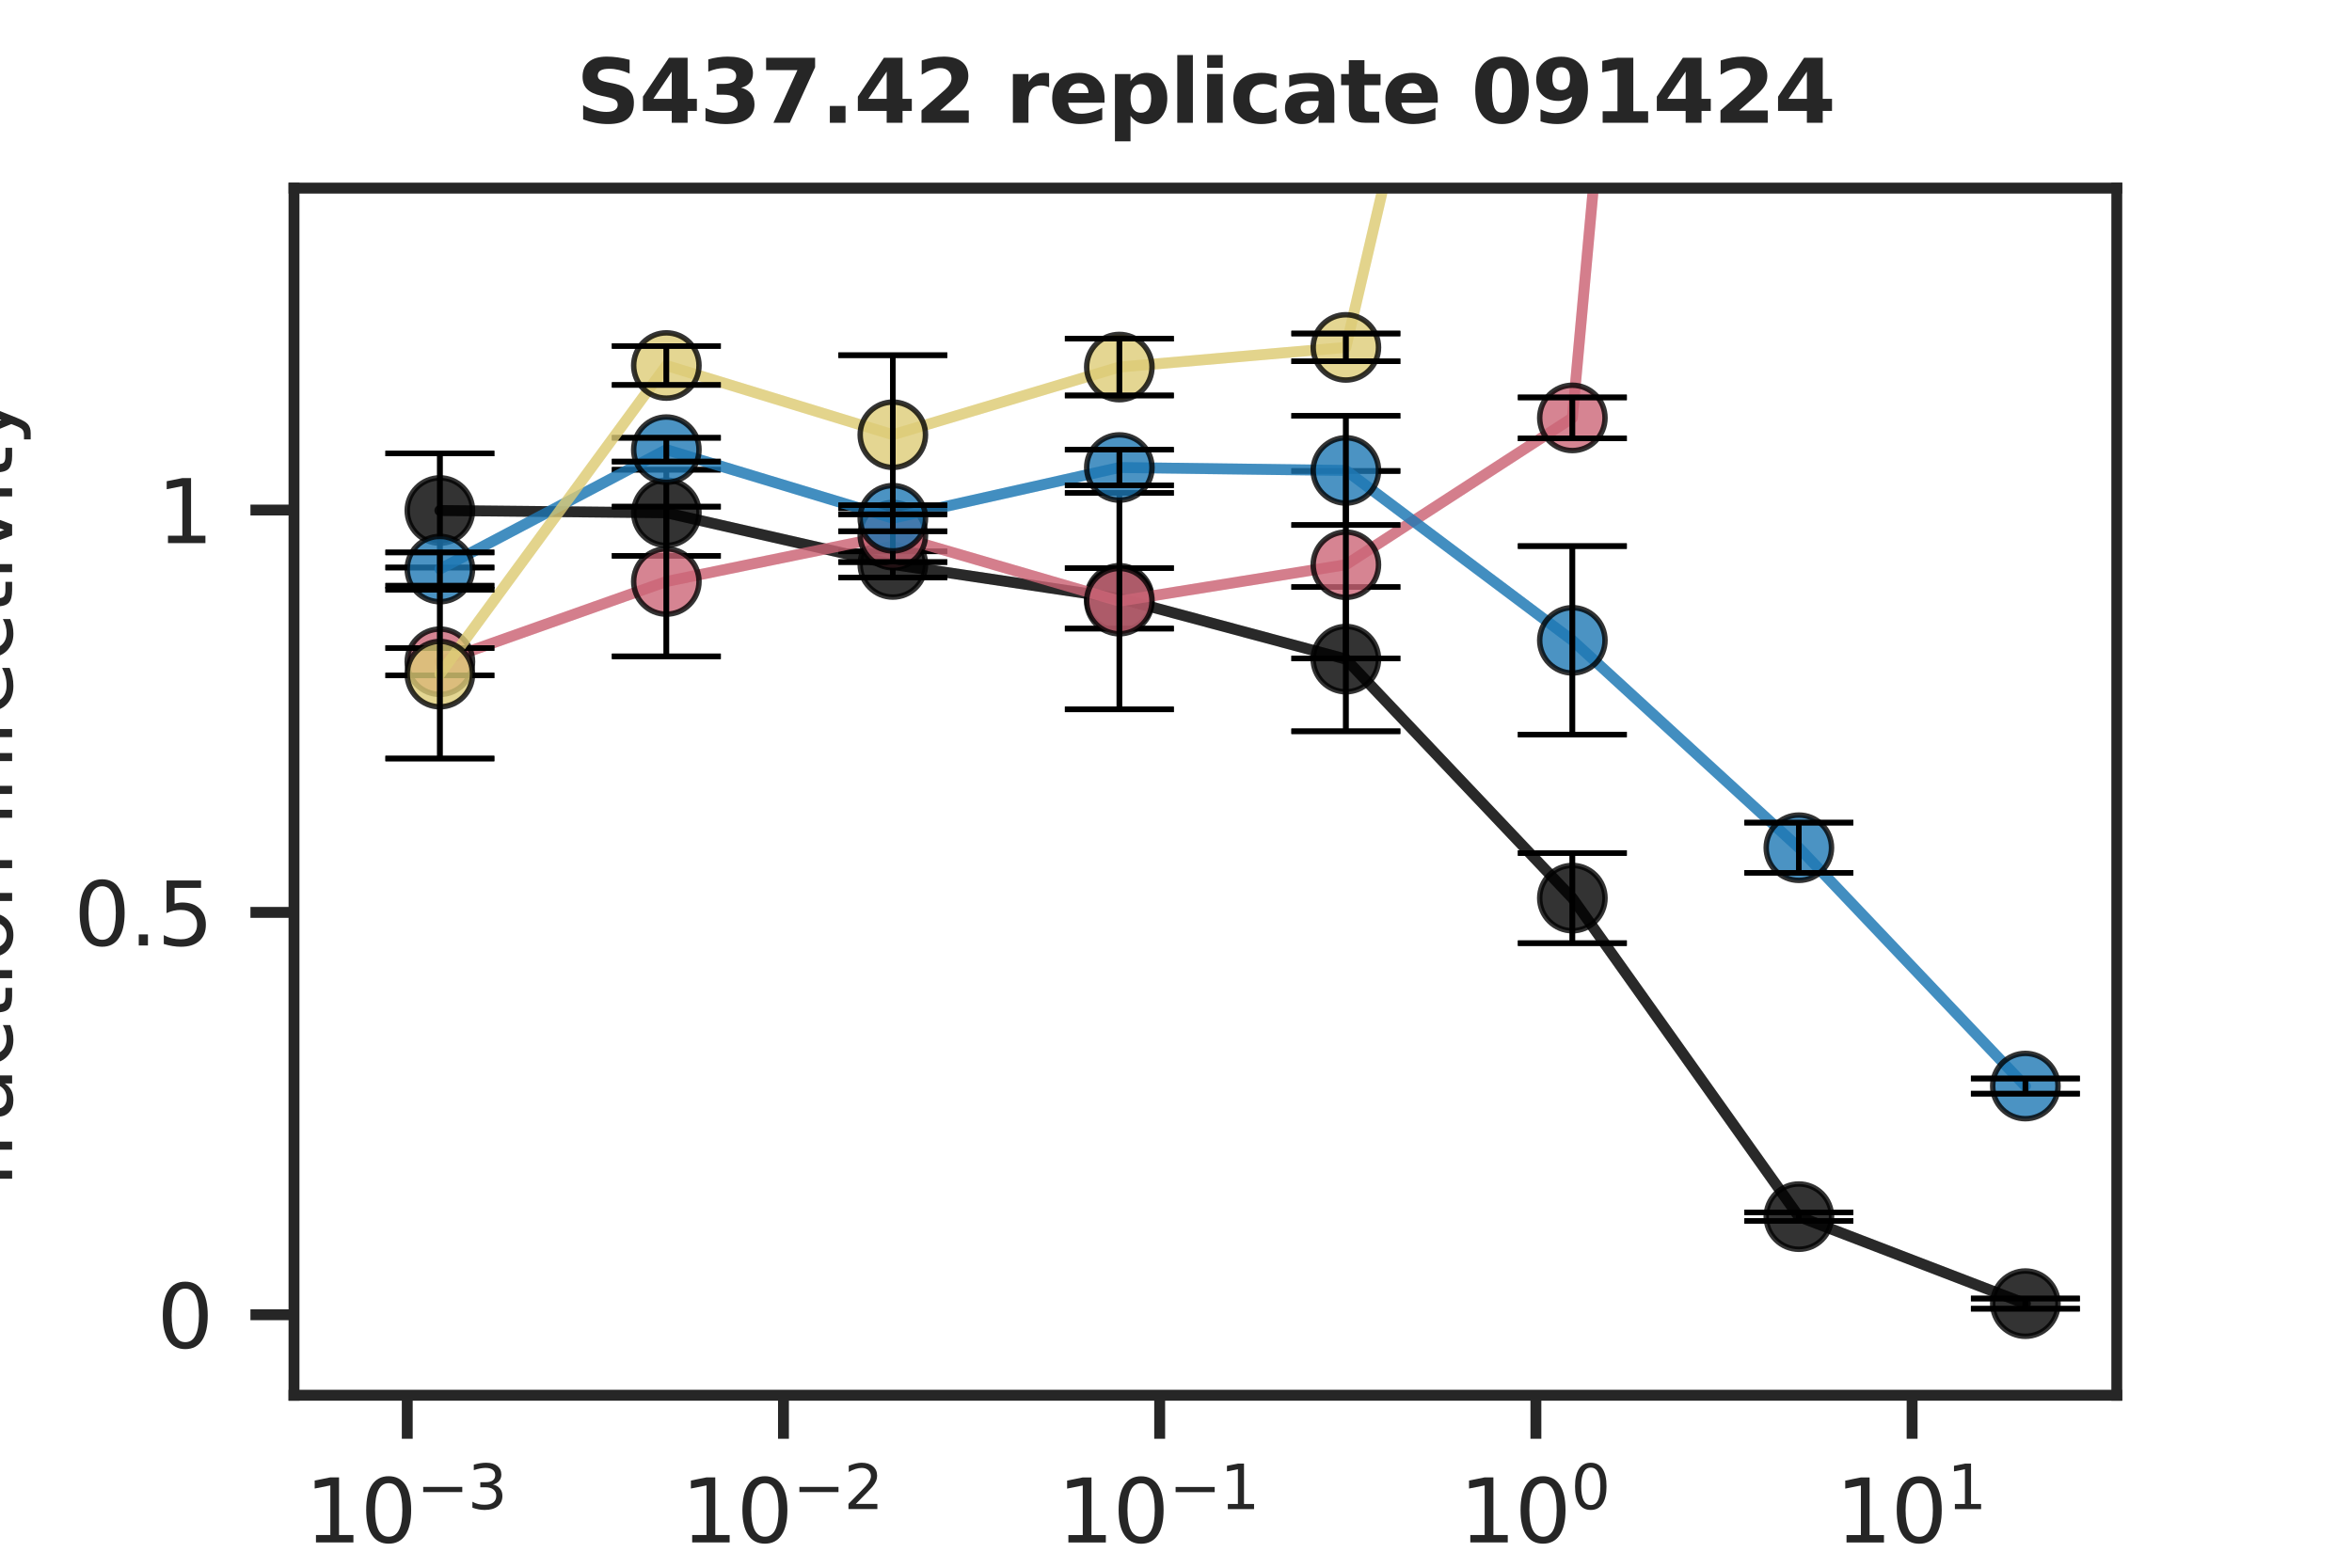 <?xml version="1.0" encoding="utf-8" standalone="no"?>
<!DOCTYPE svg PUBLIC "-//W3C//DTD SVG 1.1//EN"
  "http://www.w3.org/Graphics/SVG/1.1/DTD/svg11.dtd">
<svg xmlns:xlink="http://www.w3.org/1999/xlink" width="216pt" height="144pt" viewBox="0 0 216 144" xmlns="http://www.w3.org/2000/svg" version="1.1">
 <defs>
  <style type="text/css">*{stroke-linejoin: round; stroke-linecap: butt}</style>
 </defs>
 <g id="figure_1">
  <g id="patch_1">
   <path d="M 0 144 
L 216 144 
L 216 0 
L 0 0 
z
" style="fill: #ffffff"/>
  </g>
  <g id="axes_1">
   <g id="patch_2">
    <path d="M 27 128.16 
L 194.4 128.16 
L 194.4 17.28 
L 27 17.28 
z
" style="fill: #ffffff"/>
   </g>
   <g id="matplotlib.axis_1">
    <g id="xtick_1">
     <g id="line2d_1">
      <defs>
       <path id="me11c494922" d="M 0 0 
L 0 4 
" style="stroke: #262626"/>
      </defs>
      <g>
       <use xlink:href="#me11c494922" x="37.401" y="128.16" style="fill: #262626; stroke: #262626"/>
      </g>
     </g>
     <g id="text_1">
      <!-- $10^{-3}$ -->
      <g style="fill: #262626" transform="translate(28.001 141.739) scale(0.08 -0.08)">
       <defs>
        <path id="DejaVuSans-31" d="M 794 531 
L 1825 531 
L 1825 4091 
L 703 3866 
L 703 4441 
L 1819 4666 
L 2450 4666 
L 2450 531 
L 3481 531 
L 3481 0 
L 794 0 
L 794 531 
z
" transform="scale(0.016)"/>
        <path id="DejaVuSans-30" d="M 2034 4250 
Q 1547 4250 1301 3770 
Q 1056 3291 1056 2328 
Q 1056 1369 1301 889 
Q 1547 409 2034 409 
Q 2525 409 2770 889 
Q 3016 1369 3016 2328 
Q 3016 3291 2770 3770 
Q 2525 4250 2034 4250 
z
M 2034 4750 
Q 2819 4750 3233 4129 
Q 3647 3509 3647 2328 
Q 3647 1150 3233 529 
Q 2819 -91 2034 -91 
Q 1250 -91 836 529 
Q 422 1150 422 2328 
Q 422 3509 836 4129 
Q 1250 4750 2034 4750 
z
" transform="scale(0.016)"/>
        <path id="DejaVuSans-2212" d="M 678 2272 
L 4684 2272 
L 4684 1741 
L 678 1741 
L 678 2272 
z
" transform="scale(0.016)"/>
        <path id="DejaVuSans-33" d="M 2597 2516 
Q 3050 2419 3304 2112 
Q 3559 1806 3559 1356 
Q 3559 666 3084 287 
Q 2609 -91 1734 -91 
Q 1441 -91 1130 -33 
Q 819 25 488 141 
L 488 750 
Q 750 597 1062 519 
Q 1375 441 1716 441 
Q 2309 441 2620 675 
Q 2931 909 2931 1356 
Q 2931 1769 2642 2001 
Q 2353 2234 1838 2234 
L 1294 2234 
L 1294 2753 
L 1863 2753 
Q 2328 2753 2575 2939 
Q 2822 3125 2822 3475 
Q 2822 3834 2567 4026 
Q 2313 4219 1838 4219 
Q 1578 4219 1281 4162 
Q 984 4106 628 3988 
L 628 4550 
Q 988 4650 1302 4700 
Q 1616 4750 1894 4750 
Q 2613 4750 3031 4423 
Q 3450 4097 3450 3541 
Q 3450 3153 3228 2886 
Q 3006 2619 2597 2516 
z
" transform="scale(0.016)"/>
       </defs>
       <use xlink:href="#DejaVuSans-31" transform="translate(0 0.766)"/>
       <use xlink:href="#DejaVuSans-30" transform="translate(63.623 0.766)"/>
       <use xlink:href="#DejaVuSans-2212" transform="translate(128.203 39.047) scale(0.7)"/>
       <use xlink:href="#DejaVuSans-33" transform="translate(186.855 39.047) scale(0.7)"/>
      </g>
     </g>
    </g>
    <g id="xtick_2">
     <g id="line2d_2">
      <g>
       <use xlink:href="#me11c494922" x="71.951" y="128.16" style="fill: #262626; stroke: #262626"/>
      </g>
     </g>
     <g id="text_2">
      <!-- $10^{-2}$ -->
      <g style="fill: #262626" transform="translate(62.551 141.739) scale(0.08 -0.08)">
       <defs>
        <path id="DejaVuSans-32" d="M 1228 531 
L 3431 531 
L 3431 0 
L 469 0 
L 469 531 
Q 828 903 1448 1529 
Q 2069 2156 2228 2338 
Q 2531 2678 2651 2914 
Q 2772 3150 2772 3378 
Q 2772 3750 2511 3984 
Q 2250 4219 1831 4219 
Q 1534 4219 1204 4116 
Q 875 4013 500 3803 
L 500 4441 
Q 881 4594 1212 4672 
Q 1544 4750 1819 4750 
Q 2544 4750 2975 4387 
Q 3406 4025 3406 3419 
Q 3406 3131 3298 2873 
Q 3191 2616 2906 2266 
Q 2828 2175 2409 1742 
Q 1991 1309 1228 531 
z
" transform="scale(0.016)"/>
       </defs>
       <use xlink:href="#DejaVuSans-31" transform="translate(0 0.766)"/>
       <use xlink:href="#DejaVuSans-30" transform="translate(63.623 0.766)"/>
       <use xlink:href="#DejaVuSans-2212" transform="translate(128.203 39.047) scale(0.7)"/>
       <use xlink:href="#DejaVuSans-32" transform="translate(186.855 39.047) scale(0.7)"/>
      </g>
     </g>
    </g>
    <g id="xtick_3">
     <g id="line2d_3">
      <g>
       <use xlink:href="#me11c494922" x="106.501" y="128.16" style="fill: #262626; stroke: #262626"/>
      </g>
     </g>
     <g id="text_3">
      <!-- $10^{-1}$ -->
      <g style="fill: #262626" transform="translate(97.101 141.739) scale(0.08 -0.08)">
       <use xlink:href="#DejaVuSans-31" transform="translate(0 0.684)"/>
       <use xlink:href="#DejaVuSans-30" transform="translate(63.623 0.684)"/>
       <use xlink:href="#DejaVuSans-2212" transform="translate(128.203 38.966) scale(0.7)"/>
       <use xlink:href="#DejaVuSans-31" transform="translate(186.855 38.966) scale(0.7)"/>
      </g>
     </g>
    </g>
    <g id="xtick_4">
     <g id="line2d_4">
      <g>
       <use xlink:href="#me11c494922" x="141.052" y="128.16" style="fill: #262626; stroke: #262626"/>
      </g>
     </g>
     <g id="text_4">
      <!-- $10^0$ -->
      <g style="fill: #262626" transform="translate(134.012 141.739) scale(0.08 -0.08)">
       <use xlink:href="#DejaVuSans-31" transform="translate(0 0.766)"/>
       <use xlink:href="#DejaVuSans-30" transform="translate(63.623 0.766)"/>
       <use xlink:href="#DejaVuSans-30" transform="translate(128.203 39.047) scale(0.7)"/>
      </g>
     </g>
    </g>
    <g id="xtick_5">
     <g id="line2d_5">
      <g>
       <use xlink:href="#me11c494922" x="175.602" y="128.16" style="fill: #262626; stroke: #262626"/>
      </g>
     </g>
     <g id="text_5">
      <!-- $10^1$ -->
      <g style="fill: #262626" transform="translate(168.562 141.739) scale(0.08 -0.08)">
       <use xlink:href="#DejaVuSans-31" transform="translate(0 0.684)"/>
       <use xlink:href="#DejaVuSans-30" transform="translate(63.623 0.684)"/>
       <use xlink:href="#DejaVuSans-31" transform="translate(128.203 38.966) scale(0.7)"/>
      </g>
     </g>
    </g>
    <g id="text_6">
     <!-- concentration (μg/mL) -->
     <g style="fill: #262626" transform="translate(66.047 153.481) scale(0.08 -0.08)">
      <defs>
       <path id="DejaVuSans-63" d="M 3122 3366 
L 3122 2828 
Q 2878 2963 2633 3030 
Q 2388 3097 2138 3097 
Q 1578 3097 1268 2742 
Q 959 2388 959 1747 
Q 959 1106 1268 751 
Q 1578 397 2138 397 
Q 2388 397 2633 464 
Q 2878 531 3122 666 
L 3122 134 
Q 2881 22 2623 -34 
Q 2366 -91 2075 -91 
Q 1284 -91 818 406 
Q 353 903 353 1747 
Q 353 2603 823 3093 
Q 1294 3584 2113 3584 
Q 2378 3584 2631 3529 
Q 2884 3475 3122 3366 
z
" transform="scale(0.016)"/>
       <path id="DejaVuSans-6f" d="M 1959 3097 
Q 1497 3097 1228 2736 
Q 959 2375 959 1747 
Q 959 1119 1226 758 
Q 1494 397 1959 397 
Q 2419 397 2687 759 
Q 2956 1122 2956 1747 
Q 2956 2369 2687 2733 
Q 2419 3097 1959 3097 
z
M 1959 3584 
Q 2709 3584 3137 3096 
Q 3566 2609 3566 1747 
Q 3566 888 3137 398 
Q 2709 -91 1959 -91 
Q 1206 -91 779 398 
Q 353 888 353 1747 
Q 353 2609 779 3096 
Q 1206 3584 1959 3584 
z
" transform="scale(0.016)"/>
       <path id="DejaVuSans-6e" d="M 3513 2113 
L 3513 0 
L 2938 0 
L 2938 2094 
Q 2938 2591 2744 2837 
Q 2550 3084 2163 3084 
Q 1697 3084 1428 2787 
Q 1159 2491 1159 1978 
L 1159 0 
L 581 0 
L 581 3500 
L 1159 3500 
L 1159 2956 
Q 1366 3272 1645 3428 
Q 1925 3584 2291 3584 
Q 2894 3584 3203 3211 
Q 3513 2838 3513 2113 
z
" transform="scale(0.016)"/>
       <path id="DejaVuSans-65" d="M 3597 1894 
L 3597 1613 
L 953 1613 
Q 991 1019 1311 708 
Q 1631 397 2203 397 
Q 2534 397 2845 478 
Q 3156 559 3463 722 
L 3463 178 
Q 3153 47 2828 -22 
Q 2503 -91 2169 -91 
Q 1331 -91 842 396 
Q 353 884 353 1716 
Q 353 2575 817 3079 
Q 1281 3584 2069 3584 
Q 2775 3584 3186 3129 
Q 3597 2675 3597 1894 
z
M 3022 2063 
Q 3016 2534 2758 2815 
Q 2500 3097 2075 3097 
Q 1594 3097 1305 2825 
Q 1016 2553 972 2059 
L 3022 2063 
z
" transform="scale(0.016)"/>
       <path id="DejaVuSans-74" d="M 1172 4494 
L 1172 3500 
L 2356 3500 
L 2356 3053 
L 1172 3053 
L 1172 1153 
Q 1172 725 1289 603 
Q 1406 481 1766 481 
L 2356 481 
L 2356 0 
L 1766 0 
Q 1100 0 847 248 
Q 594 497 594 1153 
L 594 3053 
L 172 3053 
L 172 3500 
L 594 3500 
L 594 4494 
L 1172 4494 
z
" transform="scale(0.016)"/>
       <path id="DejaVuSans-72" d="M 2631 2963 
Q 2534 3019 2420 3045 
Q 2306 3072 2169 3072 
Q 1681 3072 1420 2755 
Q 1159 2438 1159 1844 
L 1159 0 
L 581 0 
L 581 3500 
L 1159 3500 
L 1159 2956 
Q 1341 3275 1631 3429 
Q 1922 3584 2338 3584 
Q 2397 3584 2469 3576 
Q 2541 3569 2628 3553 
L 2631 2963 
z
" transform="scale(0.016)"/>
       <path id="DejaVuSans-61" d="M 2194 1759 
Q 1497 1759 1228 1600 
Q 959 1441 959 1056 
Q 959 750 1161 570 
Q 1363 391 1709 391 
Q 2188 391 2477 730 
Q 2766 1069 2766 1631 
L 2766 1759 
L 2194 1759 
z
M 3341 1997 
L 3341 0 
L 2766 0 
L 2766 531 
Q 2569 213 2275 61 
Q 1981 -91 1556 -91 
Q 1019 -91 701 211 
Q 384 513 384 1019 
Q 384 1609 779 1909 
Q 1175 2209 1959 2209 
L 2766 2209 
L 2766 2266 
Q 2766 2663 2505 2880 
Q 2244 3097 1772 3097 
Q 1472 3097 1187 3025 
Q 903 2953 641 2809 
L 641 3341 
Q 956 3463 1253 3523 
Q 1550 3584 1831 3584 
Q 2591 3584 2966 3190 
Q 3341 2797 3341 1997 
z
" transform="scale(0.016)"/>
       <path id="DejaVuSans-69" d="M 603 3500 
L 1178 3500 
L 1178 0 
L 603 0 
L 603 3500 
z
M 603 4863 
L 1178 4863 
L 1178 4134 
L 603 4134 
L 603 4863 
z
" transform="scale(0.016)"/>
       <path id="DejaVuSans-20" transform="scale(0.016)"/>
       <path id="DejaVuSans-28" d="M 1984 4856 
Q 1566 4138 1362 3434 
Q 1159 2731 1159 2009 
Q 1159 1288 1364 580 
Q 1569 -128 1984 -844 
L 1484 -844 
Q 1016 -109 783 600 
Q 550 1309 550 2009 
Q 550 2706 781 3412 
Q 1013 4119 1484 4856 
L 1984 4856 
z
" transform="scale(0.016)"/>
       <path id="DejaVuSans-3bc" d="M 544 -1331 
L 544 3500 
L 1119 3500 
L 1119 1325 
Q 1119 872 1334 640 
Q 1550 409 1972 409 
Q 2434 409 2667 671 
Q 2900 934 2900 1459 
L 2900 3500 
L 3475 3500 
L 3475 806 
Q 3475 619 3529 530 
Q 3584 441 3700 441 
Q 3728 441 3778 458 
Q 3828 475 3916 513 
L 3916 50 
Q 3788 -22 3673 -56 
Q 3559 -91 3450 -91 
Q 3234 -91 3106 31 
Q 2978 153 2931 403 
Q 2775 156 2548 32 
Q 2322 -91 2016 -91 
Q 1697 -91 1473 31 
Q 1250 153 1119 397 
L 1119 -1331 
L 544 -1331 
z
" transform="scale(0.016)"/>
       <path id="DejaVuSans-67" d="M 2906 1791 
Q 2906 2416 2648 2759 
Q 2391 3103 1925 3103 
Q 1463 3103 1205 2759 
Q 947 2416 947 1791 
Q 947 1169 1205 825 
Q 1463 481 1925 481 
Q 2391 481 2648 825 
Q 2906 1169 2906 1791 
z
M 3481 434 
Q 3481 -459 3084 -895 
Q 2688 -1331 1869 -1331 
Q 1566 -1331 1297 -1286 
Q 1028 -1241 775 -1147 
L 775 -588 
Q 1028 -725 1275 -790 
Q 1522 -856 1778 -856 
Q 2344 -856 2625 -561 
Q 2906 -266 2906 331 
L 2906 616 
Q 2728 306 2450 153 
Q 2172 0 1784 0 
Q 1141 0 747 490 
Q 353 981 353 1791 
Q 353 2603 747 3093 
Q 1141 3584 1784 3584 
Q 2172 3584 2450 3431 
Q 2728 3278 2906 2969 
L 2906 3500 
L 3481 3500 
L 3481 434 
z
" transform="scale(0.016)"/>
       <path id="DejaVuSans-2f" d="M 1625 4666 
L 2156 4666 
L 531 -594 
L 0 -594 
L 1625 4666 
z
" transform="scale(0.016)"/>
       <path id="DejaVuSans-6d" d="M 3328 2828 
Q 3544 3216 3844 3400 
Q 4144 3584 4550 3584 
Q 5097 3584 5394 3201 
Q 5691 2819 5691 2113 
L 5691 0 
L 5113 0 
L 5113 2094 
Q 5113 2597 4934 2840 
Q 4756 3084 4391 3084 
Q 3944 3084 3684 2787 
Q 3425 2491 3425 1978 
L 3425 0 
L 2847 0 
L 2847 2094 
Q 2847 2600 2669 2842 
Q 2491 3084 2119 3084 
Q 1678 3084 1418 2786 
Q 1159 2488 1159 1978 
L 1159 0 
L 581 0 
L 581 3500 
L 1159 3500 
L 1159 2956 
Q 1356 3278 1631 3431 
Q 1906 3584 2284 3584 
Q 2666 3584 2933 3390 
Q 3200 3197 3328 2828 
z
" transform="scale(0.016)"/>
       <path id="DejaVuSans-4c" d="M 628 4666 
L 1259 4666 
L 1259 531 
L 3531 531 
L 3531 0 
L 628 0 
L 628 4666 
z
" transform="scale(0.016)"/>
       <path id="DejaVuSans-29" d="M 513 4856 
L 1013 4856 
Q 1481 4119 1714 3412 
Q 1947 2706 1947 2009 
Q 1947 1309 1714 600 
Q 1481 -109 1013 -844 
L 513 -844 
Q 928 -128 1133 580 
Q 1338 1288 1338 2009 
Q 1338 2731 1133 3434 
Q 928 4138 513 4856 
z
" transform="scale(0.016)"/>
      </defs>
      <use xlink:href="#DejaVuSans-63"/>
      <use xlink:href="#DejaVuSans-6f" x="54.98"/>
      <use xlink:href="#DejaVuSans-6e" x="116.162"/>
      <use xlink:href="#DejaVuSans-63" x="179.541"/>
      <use xlink:href="#DejaVuSans-65" x="234.521"/>
      <use xlink:href="#DejaVuSans-6e" x="296.045"/>
      <use xlink:href="#DejaVuSans-74" x="359.424"/>
      <use xlink:href="#DejaVuSans-72" x="398.633"/>
      <use xlink:href="#DejaVuSans-61" x="439.746"/>
      <use xlink:href="#DejaVuSans-74" x="501.025"/>
      <use xlink:href="#DejaVuSans-69" x="540.234"/>
      <use xlink:href="#DejaVuSans-6f" x="568.018"/>
      <use xlink:href="#DejaVuSans-6e" x="629.199"/>
      <use xlink:href="#DejaVuSans-20" x="692.578"/>
      <use xlink:href="#DejaVuSans-28" x="724.365"/>
      <use xlink:href="#DejaVuSans-3bc" x="763.379"/>
      <use xlink:href="#DejaVuSans-67" x="827.002"/>
      <use xlink:href="#DejaVuSans-2f" x="890.479"/>
      <use xlink:href="#DejaVuSans-6d" x="924.17"/>
      <use xlink:href="#DejaVuSans-4c" x="1021.582"/>
      <use xlink:href="#DejaVuSans-29" x="1077.295"/>
     </g>
    </g>
   </g>
   <g id="matplotlib.axis_2">
    <g id="ytick_1">
     <g id="line2d_6">
      <defs>
       <path id="m38450f2325" d="M 0 0 
L -4 0 
" style="stroke: #262626"/>
      </defs>
      <g>
       <use xlink:href="#m38450f2325" x="27" y="120.768" style="fill: #262626; stroke: #262626"/>
      </g>
     </g>
     <g id="text_7">
      <!-- 0 -->
      <g style="fill: #262626" transform="translate(14.41 123.807) scale(0.08 -0.08)">
       <use xlink:href="#DejaVuSans-30"/>
      </g>
     </g>
    </g>
    <g id="ytick_2">
     <g id="line2d_7">
      <g>
       <use xlink:href="#m38450f2325" x="27" y="83.808" style="fill: #262626; stroke: #262626"/>
      </g>
     </g>
     <g id="text_8">
      <!-- 0.5 -->
      <g style="fill: #262626" transform="translate(6.777 86.847) scale(0.08 -0.08)">
       <defs>
        <path id="DejaVuSans-2e" d="M 684 794 
L 1344 794 
L 1344 0 
L 684 0 
L 684 794 
z
" transform="scale(0.016)"/>
        <path id="DejaVuSans-35" d="M 691 4666 
L 3169 4666 
L 3169 4134 
L 1269 4134 
L 1269 2991 
Q 1406 3038 1543 3061 
Q 1681 3084 1819 3084 
Q 2600 3084 3056 2656 
Q 3513 2228 3513 1497 
Q 3513 744 3044 326 
Q 2575 -91 1722 -91 
Q 1428 -91 1123 -41 
Q 819 9 494 109 
L 494 744 
Q 775 591 1075 516 
Q 1375 441 1709 441 
Q 2250 441 2565 725 
Q 2881 1009 2881 1497 
Q 2881 1984 2565 2268 
Q 2250 2553 1709 2553 
Q 1456 2553 1204 2497 
Q 953 2441 691 2322 
L 691 4666 
z
" transform="scale(0.016)"/>
       </defs>
       <use xlink:href="#DejaVuSans-30"/>
       <use xlink:href="#DejaVuSans-2e" x="63.623"/>
       <use xlink:href="#DejaVuSans-35" x="95.41"/>
      </g>
     </g>
    </g>
    <g id="ytick_3">
     <g id="line2d_8">
      <g>
       <use xlink:href="#m38450f2325" x="27" y="46.848" style="fill: #262626; stroke: #262626"/>
      </g>
     </g>
     <g id="text_9">
      <!-- 1 -->
      <g style="fill: #262626" transform="translate(14.41 49.887) scale(0.08 -0.08)">
       <use xlink:href="#DejaVuSans-31"/>
      </g>
     </g>
    </g>
    <g id="text_10">
     <!-- fraction infectivity -->
     <g style="fill: #262626" transform="translate(1.114 109.165) rotate(-90) scale(0.08 -0.08)">
      <defs>
       <path id="DejaVuSans-66" d="M 2375 4863 
L 2375 4384 
L 1825 4384 
Q 1516 4384 1395 4259 
Q 1275 4134 1275 3809 
L 1275 3500 
L 2222 3500 
L 2222 3053 
L 1275 3053 
L 1275 0 
L 697 0 
L 697 3053 
L 147 3053 
L 147 3500 
L 697 3500 
L 697 3744 
Q 697 4328 969 4595 
Q 1241 4863 1831 4863 
L 2375 4863 
z
" transform="scale(0.016)"/>
       <path id="DejaVuSans-76" d="M 191 3500 
L 800 3500 
L 1894 563 
L 2988 3500 
L 3597 3500 
L 2284 0 
L 1503 0 
L 191 3500 
z
" transform="scale(0.016)"/>
       <path id="DejaVuSans-79" d="M 2059 -325 
Q 1816 -950 1584 -1140 
Q 1353 -1331 966 -1331 
L 506 -1331 
L 506 -850 
L 844 -850 
Q 1081 -850 1212 -737 
Q 1344 -625 1503 -206 
L 1606 56 
L 191 3500 
L 800 3500 
L 1894 763 
L 2988 3500 
L 3597 3500 
L 2059 -325 
z
" transform="scale(0.016)"/>
      </defs>
      <use xlink:href="#DejaVuSans-66"/>
      <use xlink:href="#DejaVuSans-72" x="35.205"/>
      <use xlink:href="#DejaVuSans-61" x="76.318"/>
      <use xlink:href="#DejaVuSans-63" x="137.598"/>
      <use xlink:href="#DejaVuSans-74" x="192.578"/>
      <use xlink:href="#DejaVuSans-69" x="231.787"/>
      <use xlink:href="#DejaVuSans-6f" x="259.57"/>
      <use xlink:href="#DejaVuSans-6e" x="320.752"/>
      <use xlink:href="#DejaVuSans-20" x="384.131"/>
      <use xlink:href="#DejaVuSans-69" x="415.918"/>
      <use xlink:href="#DejaVuSans-6e" x="443.701"/>
      <use xlink:href="#DejaVuSans-66" x="507.08"/>
      <use xlink:href="#DejaVuSans-65" x="542.285"/>
      <use xlink:href="#DejaVuSans-63" x="603.809"/>
      <use xlink:href="#DejaVuSans-74" x="658.789"/>
      <use xlink:href="#DejaVuSans-69" x="697.998"/>
      <use xlink:href="#DejaVuSans-76" x="725.781"/>
      <use xlink:href="#DejaVuSans-69" x="784.961"/>
      <use xlink:href="#DejaVuSans-74" x="812.744"/>
      <use xlink:href="#DejaVuSans-79" x="851.953"/>
     </g>
    </g>
   </g>
   <g id="PolyCollection_1">
    <defs>
     <path id="m138f856cfe" d="M 40.397 -97.107 
L 40.397 -97.107 
L 61.195 -96.9 
L 81.995 -92.153 
L 102.796 -89.039 
L 123.599 -83.456 
L 144.4 -61.505 
L 165.202 -32.246 
L 186.003 -24.254 
L 186.003 -24.254 
L 186.003 -24.254 
L 165.202 -32.246 
L 144.4 -61.505 
L 123.599 -83.456 
L 102.796 -89.039 
L 81.995 -92.153 
L 61.195 -96.9 
L 40.397 -97.107 
z
" style="stroke: #000000; stroke-opacity: 0.2"/>
    </defs>
    <g clip-path="url(#p948e03888f)">
     <use xlink:href="#m138f856cfe" x="0" y="144" style="fill-opacity: 0.2; stroke: #000000; stroke-opacity: 0.2"/>
    </g>
   </g>
   <g id="PolyCollection_2">
    <path d="M 40.397 60.784 
L 40.397 60.784 
L 61.195 53.414 
L 81.995 49.154 
L 102.796 55.217 
L 123.599 51.872 
L 144.4 38.387 
L 165.202 -189.66 
L 186.003 -493.94 
L 186.003 -493.94 
L 186.003 -493.94 
L 165.202 -189.66 
L 144.4 38.387 
L 123.599 51.872 
L 102.796 55.217 
L 81.995 49.154 
L 61.195 53.414 
L 40.397 60.784 
z
" clip-path="url(#p948e03888f)" style="fill: #cc6677; fill-opacity: 0.2; stroke: #cc6677; stroke-opacity: 0.2"/>
   </g>
   <g id="PolyCollection_3">
    <defs>
     <path id="m23c408760e" d="M 40.397 -91.727 
L 40.397 -91.727 
L 61.195 -102.695 
L 81.995 -96.397 
L 102.796 -101.056 
L 123.599 -100.788 
L 144.4 -85.182 
L 165.202 -66.132 
L 186.003 -44.24 
L 186.003 -44.24 
L 186.003 -44.24 
L 165.202 -66.132 
L 144.4 -85.182 
L 123.599 -100.788 
L 102.796 -101.056 
L 81.995 -96.397 
L 61.195 -102.695 
L 40.397 -91.727 
z
" style="stroke: #1f78b4; stroke-opacity: 0.2"/>
    </defs>
    <g clip-path="url(#p948e03888f)">
     <use xlink:href="#m23c408760e" x="0" y="144" style="fill: #1f78b4; fill-opacity: 0.2; stroke: #1f78b4; stroke-opacity: 0.2"/>
    </g>
   </g>
   <g id="PolyCollection_4">
    <path d="M 40.397 61.923 
L 40.397 61.923 
L 61.195 33.573 
L 81.995 39.933 
L 102.796 33.717 
L 123.599 31.91 
L 144.4 -57.243 
L 165.202 -578.069 
L 186.003 -1747.578 
L 186.003 -1747.578 
L 186.003 -1747.578 
L 165.202 -578.069 
L 144.4 -57.243 
L 123.599 31.91 
L 102.796 33.717 
L 81.995 39.933 
L 61.195 33.573 
L 40.397 61.923 
z
" clip-path="url(#p948e03888f)" style="fill: #ddcc77; fill-opacity: 0.2; stroke: #ddcc77; stroke-opacity: 0.2"/>
   </g>
   <g id="line2d_9">
    <path d="M 40.397 46.893 
L 61.195 47.1 
L 81.995 51.847 
L 102.796 54.961 
L 123.599 60.544 
L 144.4 82.495 
L 165.202 111.754 
L 186.003 119.746 
" clip-path="url(#p948e03888f)" style="fill: none; stroke: #000000; stroke-opacity: 0.8; stroke-linecap: round"/>
    <defs>
     <path id="m18b6f3a04c" d="M 0 3 
C 0.796 3 1.559 2.684 2.121 2.121 
C 2.684 1.559 3 0.796 3 0 
C 3 -0.796 2.684 -1.559 2.121 -2.121 
C 1.559 -2.684 0.796 -3 0 -3 
C -0.796 -3 -1.559 -2.684 -2.121 -2.121 
C -2.684 -1.559 -3 -0.796 -3 0 
C -3 0.796 -2.684 1.559 -2.121 2.121 
C -1.559 2.684 -0.796 3 0 3 
z
" style="stroke: #000000; stroke-opacity: 0.8; stroke-width: 0.5"/>
    </defs>
    <g clip-path="url(#p948e03888f)">
     <use xlink:href="#m18b6f3a04c" x="40.397" y="46.893" style="fill-opacity: 0.8; stroke: #000000; stroke-opacity: 0.8; stroke-width: 0.5"/>
     <use xlink:href="#m18b6f3a04c" x="61.195" y="47.1" style="fill-opacity: 0.8; stroke: #000000; stroke-opacity: 0.8; stroke-width: 0.5"/>
     <use xlink:href="#m18b6f3a04c" x="81.995" y="51.847" style="fill-opacity: 0.8; stroke: #000000; stroke-opacity: 0.8; stroke-width: 0.5"/>
     <use xlink:href="#m18b6f3a04c" x="102.796" y="54.961" style="fill-opacity: 0.8; stroke: #000000; stroke-opacity: 0.8; stroke-width: 0.5"/>
     <use xlink:href="#m18b6f3a04c" x="123.599" y="60.544" style="fill-opacity: 0.8; stroke: #000000; stroke-opacity: 0.8; stroke-width: 0.5"/>
     <use xlink:href="#m18b6f3a04c" x="144.4" y="82.495" style="fill-opacity: 0.8; stroke: #000000; stroke-opacity: 0.8; stroke-width: 0.5"/>
     <use xlink:href="#m18b6f3a04c" x="165.202" y="111.754" style="fill-opacity: 0.8; stroke: #000000; stroke-opacity: 0.8; stroke-width: 0.5"/>
     <use xlink:href="#m18b6f3a04c" x="186.003" y="119.746" style="fill-opacity: 0.8; stroke: #000000; stroke-opacity: 0.8; stroke-width: 0.5"/>
    </g>
   </g>
   <g id="LineCollection_1">
    <path d="M 186.003 120.215 
L 186.003 119.277 
" clip-path="url(#p948e03888f)" style="fill: none; stroke: #000000; stroke-width: 0.5"/>
    <path d="M 165.202 112.148 
L 165.202 111.361 
" clip-path="url(#p948e03888f)" style="fill: none; stroke: #000000; stroke-width: 0.5"/>
    <path d="M 144.4 86.633 
L 144.4 78.357 
" clip-path="url(#p948e03888f)" style="fill: none; stroke: #000000; stroke-width: 0.5"/>
    <path d="M 123.599 67.168 
L 123.599 53.919 
" clip-path="url(#p948e03888f)" style="fill: none; stroke: #000000; stroke-width: 0.5"/>
    <path d="M 102.796 57.741 
L 102.796 52.182 
" clip-path="url(#p948e03888f)" style="fill: none; stroke: #000000; stroke-width: 0.5"/>
    <path d="M 81.995 53.046 
L 81.995 50.648 
" clip-path="url(#p948e03888f)" style="fill: none; stroke: #000000; stroke-width: 0.5"/>
    <path d="M 61.195 51.052 
L 61.195 43.148 
" clip-path="url(#p948e03888f)" style="fill: none; stroke: #000000; stroke-width: 0.5"/>
    <path d="M 40.397 52.132 
L 40.397 41.654 
" clip-path="url(#p948e03888f)" style="fill: none; stroke: #000000; stroke-width: 0.5"/>
    <path d="M 186.003 120.215 
L 186.003 119.277 
" clip-path="url(#p948e03888f)" style="fill: none; stroke: #000000; stroke-width: 0.5"/>
    <path d="M 165.202 112.148 
L 165.202 111.361 
" clip-path="url(#p948e03888f)" style="fill: none; stroke: #000000; stroke-width: 0.5"/>
    <path d="M 144.4 86.633 
L 144.4 78.357 
" clip-path="url(#p948e03888f)" style="fill: none; stroke: #000000; stroke-width: 0.5"/>
    <path d="M 123.599 67.168 
L 123.599 53.919 
" clip-path="url(#p948e03888f)" style="fill: none; stroke: #000000; stroke-width: 0.5"/>
    <path d="M 102.796 57.741 
L 102.796 52.182 
" clip-path="url(#p948e03888f)" style="fill: none; stroke: #000000; stroke-width: 0.5"/>
    <path d="M 81.995 53.046 
L 81.995 50.648 
" clip-path="url(#p948e03888f)" style="fill: none; stroke: #000000; stroke-width: 0.5"/>
    <path d="M 61.195 51.052 
L 61.195 43.148 
" clip-path="url(#p948e03888f)" style="fill: none; stroke: #000000; stroke-width: 0.5"/>
    <path d="M 40.397 52.132 
L 40.397 41.654 
" clip-path="url(#p948e03888f)" style="fill: none; stroke: #000000; stroke-width: 0.5"/>
   </g>
   <g id="line2d_10">
    <defs>
     <path id="m950d767989" d="M 5 0 
L -5 -0 
" style="stroke: #000000; stroke-width: 0.5"/>
    </defs>
    <g clip-path="url(#p948e03888f)">
     <use xlink:href="#m950d767989" x="186.003" y="120.215" style="stroke: #000000; stroke-width: 0.5"/>
     <use xlink:href="#m950d767989" x="165.202" y="112.148" style="stroke: #000000; stroke-width: 0.5"/>
     <use xlink:href="#m950d767989" x="144.4" y="86.633" style="stroke: #000000; stroke-width: 0.5"/>
     <use xlink:href="#m950d767989" x="123.599" y="67.168" style="stroke: #000000; stroke-width: 0.5"/>
     <use xlink:href="#m950d767989" x="102.796" y="57.741" style="stroke: #000000; stroke-width: 0.5"/>
     <use xlink:href="#m950d767989" x="81.995" y="53.046" style="stroke: #000000; stroke-width: 0.5"/>
     <use xlink:href="#m950d767989" x="61.195" y="51.052" style="stroke: #000000; stroke-width: 0.5"/>
     <use xlink:href="#m950d767989" x="40.397" y="52.132" style="stroke: #000000; stroke-width: 0.5"/>
     <use xlink:href="#m950d767989" x="186.003" y="120.215" style="stroke: #000000; stroke-width: 0.5"/>
     <use xlink:href="#m950d767989" x="165.202" y="112.148" style="stroke: #000000; stroke-width: 0.5"/>
     <use xlink:href="#m950d767989" x="144.4" y="86.633" style="stroke: #000000; stroke-width: 0.5"/>
     <use xlink:href="#m950d767989" x="123.599" y="67.168" style="stroke: #000000; stroke-width: 0.5"/>
     <use xlink:href="#m950d767989" x="102.796" y="57.741" style="stroke: #000000; stroke-width: 0.5"/>
     <use xlink:href="#m950d767989" x="81.995" y="53.046" style="stroke: #000000; stroke-width: 0.5"/>
     <use xlink:href="#m950d767989" x="61.195" y="51.052" style="stroke: #000000; stroke-width: 0.5"/>
     <use xlink:href="#m950d767989" x="40.397" y="52.132" style="stroke: #000000; stroke-width: 0.5"/>
    </g>
   </g>
   <g id="line2d_11">
    <g clip-path="url(#p948e03888f)">
     <use xlink:href="#m950d767989" x="186.003" y="119.277" style="stroke: #000000; stroke-width: 0.5"/>
     <use xlink:href="#m950d767989" x="165.202" y="111.361" style="stroke: #000000; stroke-width: 0.5"/>
     <use xlink:href="#m950d767989" x="144.4" y="78.357" style="stroke: #000000; stroke-width: 0.5"/>
     <use xlink:href="#m950d767989" x="123.599" y="53.919" style="stroke: #000000; stroke-width: 0.5"/>
     <use xlink:href="#m950d767989" x="102.796" y="52.182" style="stroke: #000000; stroke-width: 0.5"/>
     <use xlink:href="#m950d767989" x="81.995" y="50.648" style="stroke: #000000; stroke-width: 0.5"/>
     <use xlink:href="#m950d767989" x="61.195" y="43.148" style="stroke: #000000; stroke-width: 0.5"/>
     <use xlink:href="#m950d767989" x="40.397" y="41.654" style="stroke: #000000; stroke-width: 0.5"/>
     <use xlink:href="#m950d767989" x="186.003" y="119.277" style="stroke: #000000; stroke-width: 0.5"/>
     <use xlink:href="#m950d767989" x="165.202" y="111.361" style="stroke: #000000; stroke-width: 0.5"/>
     <use xlink:href="#m950d767989" x="144.4" y="78.357" style="stroke: #000000; stroke-width: 0.5"/>
     <use xlink:href="#m950d767989" x="123.599" y="53.919" style="stroke: #000000; stroke-width: 0.5"/>
     <use xlink:href="#m950d767989" x="102.796" y="52.182" style="stroke: #000000; stroke-width: 0.5"/>
     <use xlink:href="#m950d767989" x="81.995" y="50.648" style="stroke: #000000; stroke-width: 0.5"/>
     <use xlink:href="#m950d767989" x="61.195" y="43.148" style="stroke: #000000; stroke-width: 0.5"/>
     <use xlink:href="#m950d767989" x="40.397" y="41.654" style="stroke: #000000; stroke-width: 0.5"/>
    </g>
   </g>
   <g id="line2d_12">
    <path d="M 40.397 60.784 
L 61.195 53.414 
L 81.995 49.154 
L 102.796 55.217 
L 123.599 51.872 
L 144.4 38.387 
L 147.993 -1 
" clip-path="url(#p948e03888f)" style="fill: none; stroke: #cc6677; stroke-opacity: 0.8; stroke-linecap: round"/>
    <defs>
     <path id="m98ca5f8dda" d="M 0 3 
C 0.796 3 1.559 2.684 2.121 2.121 
C 2.684 1.559 3 0.796 3 0 
C 3 -0.796 2.684 -1.559 2.121 -2.121 
C 1.559 -2.684 0.796 -3 0 -3 
C -0.796 -3 -1.559 -2.684 -2.121 -2.121 
C -2.684 -1.559 -3 -0.796 -3 0 
C -3 0.796 -2.684 1.559 -2.121 2.121 
C -1.559 2.684 -0.796 3 0 3 
z
" style="stroke: #000000; stroke-opacity: 0.8; stroke-width: 0.5"/>
    </defs>
    <g clip-path="url(#p948e03888f)">
     <use xlink:href="#m98ca5f8dda" x="40.397" y="60.784" style="fill: #cc6677; fill-opacity: 0.8; stroke: #000000; stroke-opacity: 0.8; stroke-width: 0.5"/>
     <use xlink:href="#m98ca5f8dda" x="61.195" y="53.414" style="fill: #cc6677; fill-opacity: 0.8; stroke: #000000; stroke-opacity: 0.8; stroke-width: 0.5"/>
     <use xlink:href="#m98ca5f8dda" x="81.995" y="49.154" style="fill: #cc6677; fill-opacity: 0.8; stroke: #000000; stroke-opacity: 0.8; stroke-width: 0.5"/>
     <use xlink:href="#m98ca5f8dda" x="102.796" y="55.217" style="fill: #cc6677; fill-opacity: 0.8; stroke: #000000; stroke-opacity: 0.8; stroke-width: 0.5"/>
     <use xlink:href="#m98ca5f8dda" x="123.599" y="51.872" style="fill: #cc6677; fill-opacity: 0.8; stroke: #000000; stroke-opacity: 0.8; stroke-width: 0.5"/>
     <use xlink:href="#m98ca5f8dda" x="144.4" y="38.387" style="fill: #cc6677; fill-opacity: 0.8; stroke: #000000; stroke-opacity: 0.8; stroke-width: 0.5"/>
     <use xlink:href="#m98ca5f8dda" x="147.993" y="-1" style="fill: #cc6677; fill-opacity: 0.8; stroke: #000000; stroke-opacity: 0.8; stroke-width: 0.5"/>
    </g>
   </g>
   <g id="LineCollection_2">
    <path clip-path="url(#p948e03888f)" style="fill: none; stroke: #000000; stroke-width: 0.5"/>
    <path clip-path="url(#p948e03888f)" style="fill: none; stroke: #000000; stroke-width: 0.5"/>
    <path d="M 144.4 40.272 
L 144.4 36.502 
" clip-path="url(#p948e03888f)" style="fill: none; stroke: #000000; stroke-width: 0.5"/>
    <path d="M 123.599 60.484 
L 123.599 43.261 
" clip-path="url(#p948e03888f)" style="fill: none; stroke: #000000; stroke-width: 0.5"/>
    <path d="M 102.796 65.16 
L 102.796 45.275 
" clip-path="url(#p948e03888f)" style="fill: none; stroke: #000000; stroke-width: 0.5"/>
    <path d="M 81.995 51.631 
L 81.995 46.678 
" clip-path="url(#p948e03888f)" style="fill: none; stroke: #000000; stroke-width: 0.5"/>
    <path d="M 61.195 60.289 
L 61.195 46.54 
" clip-path="url(#p948e03888f)" style="fill: none; stroke: #000000; stroke-width: 0.5"/>
    <path d="M 40.397 62.041 
L 40.397 59.527 
" clip-path="url(#p948e03888f)" style="fill: none; stroke: #000000; stroke-width: 0.5"/>
    <path clip-path="url(#p948e03888f)" style="fill: none; stroke: #000000; stroke-width: 0.5"/>
    <path clip-path="url(#p948e03888f)" style="fill: none; stroke: #000000; stroke-width: 0.5"/>
    <path d="M 144.4 40.272 
L 144.4 36.502 
" clip-path="url(#p948e03888f)" style="fill: none; stroke: #000000; stroke-width: 0.5"/>
    <path d="M 123.599 60.484 
L 123.599 43.261 
" clip-path="url(#p948e03888f)" style="fill: none; stroke: #000000; stroke-width: 0.5"/>
    <path d="M 102.796 65.16 
L 102.796 45.275 
" clip-path="url(#p948e03888f)" style="fill: none; stroke: #000000; stroke-width: 0.5"/>
    <path d="M 81.995 51.631 
L 81.995 46.678 
" clip-path="url(#p948e03888f)" style="fill: none; stroke: #000000; stroke-width: 0.5"/>
    <path d="M 61.195 60.289 
L 61.195 46.54 
" clip-path="url(#p948e03888f)" style="fill: none; stroke: #000000; stroke-width: 0.5"/>
    <path d="M 40.397 62.041 
L 40.397 59.527 
" clip-path="url(#p948e03888f)" style="fill: none; stroke: #000000; stroke-width: 0.5"/>
   </g>
   <g id="line2d_13">
    <g clip-path="url(#p948e03888f)">
     <use xlink:href="#m950d767989" x="148.413" y="-1" style="stroke: #000000; stroke-width: 0.5"/>
     <use xlink:href="#m950d767989" x="144.4" y="40.272" style="stroke: #000000; stroke-width: 0.5"/>
     <use xlink:href="#m950d767989" x="123.599" y="60.484" style="stroke: #000000; stroke-width: 0.5"/>
     <use xlink:href="#m950d767989" x="102.796" y="65.16" style="stroke: #000000; stroke-width: 0.5"/>
     <use xlink:href="#m950d767989" x="81.995" y="51.631" style="stroke: #000000; stroke-width: 0.5"/>
     <use xlink:href="#m950d767989" x="61.195" y="60.289" style="stroke: #000000; stroke-width: 0.5"/>
     <use xlink:href="#m950d767989" x="40.397" y="62.041" style="stroke: #000000; stroke-width: 0.5"/>
     <use xlink:href="#m950d767989" x="57.039" y="-1" style="stroke: #000000; stroke-width: 0.5"/>
     <use xlink:href="#m950d767989" x="148.413" y="-1" style="stroke: #000000; stroke-width: 0.5"/>
     <use xlink:href="#m950d767989" x="144.4" y="40.272" style="stroke: #000000; stroke-width: 0.5"/>
     <use xlink:href="#m950d767989" x="123.599" y="60.484" style="stroke: #000000; stroke-width: 0.5"/>
     <use xlink:href="#m950d767989" x="102.796" y="65.16" style="stroke: #000000; stroke-width: 0.5"/>
     <use xlink:href="#m950d767989" x="81.995" y="51.631" style="stroke: #000000; stroke-width: 0.5"/>
     <use xlink:href="#m950d767989" x="61.195" y="60.289" style="stroke: #000000; stroke-width: 0.5"/>
     <use xlink:href="#m950d767989" x="40.397" y="62.041" style="stroke: #000000; stroke-width: 0.5"/>
    </g>
   </g>
   <g id="line2d_14">
    <g clip-path="url(#p948e03888f)">
     <use xlink:href="#m950d767989" x="147.621" y="-1" style="stroke: #000000; stroke-width: 0.5"/>
     <use xlink:href="#m950d767989" x="144.4" y="36.502" style="stroke: #000000; stroke-width: 0.5"/>
     <use xlink:href="#m950d767989" x="123.599" y="43.261" style="stroke: #000000; stroke-width: 0.5"/>
     <use xlink:href="#m950d767989" x="102.796" y="45.275" style="stroke: #000000; stroke-width: 0.5"/>
     <use xlink:href="#m950d767989" x="81.995" y="46.678" style="stroke: #000000; stroke-width: 0.5"/>
     <use xlink:href="#m950d767989" x="61.195" y="46.54" style="stroke: #000000; stroke-width: 0.5"/>
     <use xlink:href="#m950d767989" x="40.397" y="59.527" style="stroke: #000000; stroke-width: 0.5"/>
     <use xlink:href="#m950d767989" x="56.194" y="-1" style="stroke: #000000; stroke-width: 0.5"/>
     <use xlink:href="#m950d767989" x="147.621" y="-1" style="stroke: #000000; stroke-width: 0.5"/>
     <use xlink:href="#m950d767989" x="144.4" y="36.502" style="stroke: #000000; stroke-width: 0.5"/>
     <use xlink:href="#m950d767989" x="123.599" y="43.261" style="stroke: #000000; stroke-width: 0.5"/>
     <use xlink:href="#m950d767989" x="102.796" y="45.275" style="stroke: #000000; stroke-width: 0.5"/>
     <use xlink:href="#m950d767989" x="81.995" y="46.678" style="stroke: #000000; stroke-width: 0.5"/>
     <use xlink:href="#m950d767989" x="61.195" y="46.54" style="stroke: #000000; stroke-width: 0.5"/>
     <use xlink:href="#m950d767989" x="40.397" y="59.527" style="stroke: #000000; stroke-width: 0.5"/>
    </g>
   </g>
   <g id="line2d_15">
    <path d="M 40.397 52.273 
L 61.195 41.305 
L 81.995 47.603 
L 102.796 42.944 
L 123.599 43.212 
L 144.4 58.818 
L 165.202 77.868 
L 186.003 99.76 
" clip-path="url(#p948e03888f)" style="fill: none; stroke: #1f78b4; stroke-opacity: 0.8; stroke-linecap: round"/>
    <defs>
     <path id="md75aa6baf3" d="M 0 3 
C 0.796 3 1.559 2.684 2.121 2.121 
C 2.684 1.559 3 0.796 3 0 
C 3 -0.796 2.684 -1.559 2.121 -2.121 
C 1.559 -2.684 0.796 -3 0 -3 
C -0.796 -3 -1.559 -2.684 -2.121 -2.121 
C -2.684 -1.559 -3 -0.796 -3 0 
C -3 0.796 -2.684 1.559 -2.121 2.121 
C -1.559 2.684 -0.796 3 0 3 
z
" style="stroke: #000000; stroke-opacity: 0.8; stroke-width: 0.5"/>
    </defs>
    <g clip-path="url(#p948e03888f)">
     <use xlink:href="#md75aa6baf3" x="40.397" y="52.273" style="fill: #1f78b4; fill-opacity: 0.8; stroke: #000000; stroke-opacity: 0.8; stroke-width: 0.5"/>
     <use xlink:href="#md75aa6baf3" x="61.195" y="41.305" style="fill: #1f78b4; fill-opacity: 0.8; stroke: #000000; stroke-opacity: 0.8; stroke-width: 0.5"/>
     <use xlink:href="#md75aa6baf3" x="81.995" y="47.603" style="fill: #1f78b4; fill-opacity: 0.8; stroke: #000000; stroke-opacity: 0.8; stroke-width: 0.5"/>
     <use xlink:href="#md75aa6baf3" x="102.796" y="42.944" style="fill: #1f78b4; fill-opacity: 0.8; stroke: #000000; stroke-opacity: 0.8; stroke-width: 0.5"/>
     <use xlink:href="#md75aa6baf3" x="123.599" y="43.212" style="fill: #1f78b4; fill-opacity: 0.8; stroke: #000000; stroke-opacity: 0.8; stroke-width: 0.5"/>
     <use xlink:href="#md75aa6baf3" x="144.4" y="58.818" style="fill: #1f78b4; fill-opacity: 0.8; stroke: #000000; stroke-opacity: 0.8; stroke-width: 0.5"/>
     <use xlink:href="#md75aa6baf3" x="165.202" y="77.868" style="fill: #1f78b4; fill-opacity: 0.8; stroke: #000000; stroke-opacity: 0.8; stroke-width: 0.5"/>
     <use xlink:href="#md75aa6baf3" x="186.003" y="99.76" style="fill: #1f78b4; fill-opacity: 0.8; stroke: #000000; stroke-opacity: 0.8; stroke-width: 0.5"/>
    </g>
   </g>
   <g id="LineCollection_3">
    <path d="M 186.003 100.457 
L 186.003 99.063 
" clip-path="url(#p948e03888f)" style="fill: none; stroke: #000000; stroke-width: 0.5"/>
    <path d="M 165.202 80.171 
L 165.202 75.564 
" clip-path="url(#p948e03888f)" style="fill: none; stroke: #000000; stroke-width: 0.5"/>
    <path d="M 144.4 67.477 
L 144.4 50.159 
" clip-path="url(#p948e03888f)" style="fill: none; stroke: #000000; stroke-width: 0.5"/>
    <path d="M 123.599 48.227 
L 123.599 38.197 
" clip-path="url(#p948e03888f)" style="fill: none; stroke: #000000; stroke-width: 0.5"/>
    <path d="M 102.796 44.577 
L 102.796 41.311 
" clip-path="url(#p948e03888f)" style="fill: none; stroke: #000000; stroke-width: 0.5"/>
    <path d="M 81.995 48.798 
L 81.995 46.408 
" clip-path="url(#p948e03888f)" style="fill: none; stroke: #000000; stroke-width: 0.5"/>
    <path d="M 61.195 42.398 
L 61.195 40.211 
" clip-path="url(#p948e03888f)" style="fill: none; stroke: #000000; stroke-width: 0.5"/>
    <path d="M 40.397 53.803 
L 40.397 50.742 
" clip-path="url(#p948e03888f)" style="fill: none; stroke: #000000; stroke-width: 0.5"/>
    <path d="M 186.003 100.457 
L 186.003 99.063 
" clip-path="url(#p948e03888f)" style="fill: none; stroke: #000000; stroke-width: 0.5"/>
    <path d="M 165.202 80.171 
L 165.202 75.564 
" clip-path="url(#p948e03888f)" style="fill: none; stroke: #000000; stroke-width: 0.5"/>
    <path d="M 144.4 67.477 
L 144.4 50.159 
" clip-path="url(#p948e03888f)" style="fill: none; stroke: #000000; stroke-width: 0.5"/>
    <path d="M 123.599 48.227 
L 123.599 38.197 
" clip-path="url(#p948e03888f)" style="fill: none; stroke: #000000; stroke-width: 0.5"/>
    <path d="M 102.796 44.577 
L 102.796 41.311 
" clip-path="url(#p948e03888f)" style="fill: none; stroke: #000000; stroke-width: 0.5"/>
    <path d="M 81.995 48.798 
L 81.995 46.408 
" clip-path="url(#p948e03888f)" style="fill: none; stroke: #000000; stroke-width: 0.5"/>
    <path d="M 61.195 42.398 
L 61.195 40.211 
" clip-path="url(#p948e03888f)" style="fill: none; stroke: #000000; stroke-width: 0.5"/>
    <path d="M 40.397 53.803 
L 40.397 50.742 
" clip-path="url(#p948e03888f)" style="fill: none; stroke: #000000; stroke-width: 0.5"/>
   </g>
   <g id="line2d_16">
    <g clip-path="url(#p948e03888f)">
     <use xlink:href="#m950d767989" x="186.003" y="100.457" style="stroke: #000000; stroke-width: 0.5"/>
     <use xlink:href="#m950d767989" x="165.202" y="80.171" style="stroke: #000000; stroke-width: 0.5"/>
     <use xlink:href="#m950d767989" x="144.4" y="67.477" style="stroke: #000000; stroke-width: 0.5"/>
     <use xlink:href="#m950d767989" x="123.599" y="48.227" style="stroke: #000000; stroke-width: 0.5"/>
     <use xlink:href="#m950d767989" x="102.796" y="44.577" style="stroke: #000000; stroke-width: 0.5"/>
     <use xlink:href="#m950d767989" x="81.995" y="48.798" style="stroke: #000000; stroke-width: 0.5"/>
     <use xlink:href="#m950d767989" x="61.195" y="42.398" style="stroke: #000000; stroke-width: 0.5"/>
     <use xlink:href="#m950d767989" x="40.397" y="53.803" style="stroke: #000000; stroke-width: 0.5"/>
     <use xlink:href="#m950d767989" x="186.003" y="100.457" style="stroke: #000000; stroke-width: 0.5"/>
     <use xlink:href="#m950d767989" x="165.202" y="80.171" style="stroke: #000000; stroke-width: 0.5"/>
     <use xlink:href="#m950d767989" x="144.4" y="67.477" style="stroke: #000000; stroke-width: 0.5"/>
     <use xlink:href="#m950d767989" x="123.599" y="48.227" style="stroke: #000000; stroke-width: 0.5"/>
     <use xlink:href="#m950d767989" x="102.796" y="44.577" style="stroke: #000000; stroke-width: 0.5"/>
     <use xlink:href="#m950d767989" x="81.995" y="48.798" style="stroke: #000000; stroke-width: 0.5"/>
     <use xlink:href="#m950d767989" x="61.195" y="42.398" style="stroke: #000000; stroke-width: 0.5"/>
     <use xlink:href="#m950d767989" x="40.397" y="53.803" style="stroke: #000000; stroke-width: 0.5"/>
    </g>
   </g>
   <g id="line2d_17">
    <g clip-path="url(#p948e03888f)">
     <use xlink:href="#m950d767989" x="186.003" y="99.063" style="stroke: #000000; stroke-width: 0.5"/>
     <use xlink:href="#m950d767989" x="165.202" y="75.564" style="stroke: #000000; stroke-width: 0.5"/>
     <use xlink:href="#m950d767989" x="144.4" y="50.159" style="stroke: #000000; stroke-width: 0.5"/>
     <use xlink:href="#m950d767989" x="123.599" y="38.197" style="stroke: #000000; stroke-width: 0.5"/>
     <use xlink:href="#m950d767989" x="102.796" y="41.311" style="stroke: #000000; stroke-width: 0.5"/>
     <use xlink:href="#m950d767989" x="81.995" y="46.408" style="stroke: #000000; stroke-width: 0.5"/>
     <use xlink:href="#m950d767989" x="61.195" y="40.211" style="stroke: #000000; stroke-width: 0.5"/>
     <use xlink:href="#m950d767989" x="40.397" y="50.742" style="stroke: #000000; stroke-width: 0.5"/>
     <use xlink:href="#m950d767989" x="186.003" y="99.063" style="stroke: #000000; stroke-width: 0.5"/>
     <use xlink:href="#m950d767989" x="165.202" y="75.564" style="stroke: #000000; stroke-width: 0.5"/>
     <use xlink:href="#m950d767989" x="144.4" y="50.159" style="stroke: #000000; stroke-width: 0.5"/>
     <use xlink:href="#m950d767989" x="123.599" y="38.197" style="stroke: #000000; stroke-width: 0.5"/>
     <use xlink:href="#m950d767989" x="102.796" y="41.311" style="stroke: #000000; stroke-width: 0.5"/>
     <use xlink:href="#m950d767989" x="81.995" y="46.408" style="stroke: #000000; stroke-width: 0.5"/>
     <use xlink:href="#m950d767989" x="61.195" y="40.211" style="stroke: #000000; stroke-width: 0.5"/>
     <use xlink:href="#m950d767989" x="40.397" y="50.742" style="stroke: #000000; stroke-width: 0.5"/>
    </g>
   </g>
   <g id="line2d_18">
    <path d="M 40.397 61.923 
L 61.195 33.573 
L 81.995 39.933 
L 102.796 33.717 
L 123.599 31.91 
L 131.277 -1 
" clip-path="url(#p948e03888f)" style="fill: none; stroke: #ddcc77; stroke-opacity: 0.8; stroke-linecap: round"/>
    <defs>
     <path id="m9a86d35e72" d="M 0 3 
C 0.796 3 1.559 2.684 2.121 2.121 
C 2.684 1.559 3 0.796 3 0 
C 3 -0.796 2.684 -1.559 2.121 -2.121 
C 1.559 -2.684 0.796 -3 0 -3 
C -0.796 -3 -1.559 -2.684 -2.121 -2.121 
C -2.684 -1.559 -3 -0.796 -3 0 
C -3 0.796 -2.684 1.559 -2.121 2.121 
C -1.559 2.684 -0.796 3 0 3 
z
" style="stroke: #000000; stroke-opacity: 0.8; stroke-width: 0.5"/>
    </defs>
    <g clip-path="url(#p948e03888f)">
     <use xlink:href="#m9a86d35e72" x="40.397" y="61.923" style="fill: #ddcc77; fill-opacity: 0.8; stroke: #000000; stroke-opacity: 0.8; stroke-width: 0.5"/>
     <use xlink:href="#m9a86d35e72" x="61.195" y="33.573" style="fill: #ddcc77; fill-opacity: 0.8; stroke: #000000; stroke-opacity: 0.8; stroke-width: 0.5"/>
     <use xlink:href="#m9a86d35e72" x="81.995" y="39.933" style="fill: #ddcc77; fill-opacity: 0.8; stroke: #000000; stroke-opacity: 0.8; stroke-width: 0.5"/>
     <use xlink:href="#m9a86d35e72" x="102.796" y="33.717" style="fill: #ddcc77; fill-opacity: 0.8; stroke: #000000; stroke-opacity: 0.8; stroke-width: 0.5"/>
     <use xlink:href="#m9a86d35e72" x="123.599" y="31.91" style="fill: #ddcc77; fill-opacity: 0.8; stroke: #000000; stroke-opacity: 0.8; stroke-width: 0.5"/>
     <use xlink:href="#m9a86d35e72" x="131.277" y="-1" style="fill: #ddcc77; fill-opacity: 0.8; stroke: #000000; stroke-opacity: 0.8; stroke-width: 0.5"/>
    </g>
   </g>
   <g id="LineCollection_4">
    <path clip-path="url(#p948e03888f)" style="fill: none; stroke: #000000; stroke-width: 0.5"/>
    <path clip-path="url(#p948e03888f)" style="fill: none; stroke: #000000; stroke-width: 0.5"/>
    <path clip-path="url(#p948e03888f)" style="fill: none; stroke: #000000; stroke-width: 0.5"/>
    <path d="M 123.599 33.188 
L 123.599 30.633 
" clip-path="url(#p948e03888f)" style="fill: none; stroke: #000000; stroke-width: 0.5"/>
    <path d="M 102.796 36.324 
L 102.796 31.111 
" clip-path="url(#p948e03888f)" style="fill: none; stroke: #000000; stroke-width: 0.5"/>
    <path d="M 81.995 47.241 
L 81.995 32.625 
" clip-path="url(#p948e03888f)" style="fill: none; stroke: #000000; stroke-width: 0.5"/>
    <path d="M 61.195 35.361 
L 61.195 31.784 
" clip-path="url(#p948e03888f)" style="fill: none; stroke: #000000; stroke-width: 0.5"/>
    <path d="M 40.397 69.676 
L 40.397 54.17 
" clip-path="url(#p948e03888f)" style="fill: none; stroke: #000000; stroke-width: 0.5"/>
    <path clip-path="url(#p948e03888f)" style="fill: none; stroke: #000000; stroke-width: 0.5"/>
    <path clip-path="url(#p948e03888f)" style="fill: none; stroke: #000000; stroke-width: 0.5"/>
    <path clip-path="url(#p948e03888f)" style="fill: none; stroke: #000000; stroke-width: 0.5"/>
    <path d="M 123.599 33.188 
L 123.599 30.633 
" clip-path="url(#p948e03888f)" style="fill: none; stroke: #000000; stroke-width: 0.5"/>
    <path d="M 102.796 36.324 
L 102.796 31.111 
" clip-path="url(#p948e03888f)" style="fill: none; stroke: #000000; stroke-width: 0.5"/>
    <path d="M 81.995 47.241 
L 81.995 32.625 
" clip-path="url(#p948e03888f)" style="fill: none; stroke: #000000; stroke-width: 0.5"/>
    <path d="M 61.195 35.361 
L 61.195 31.784 
" clip-path="url(#p948e03888f)" style="fill: none; stroke: #000000; stroke-width: 0.5"/>
    <path d="M 40.397 69.676 
L 40.397 54.17 
" clip-path="url(#p948e03888f)" style="fill: none; stroke: #000000; stroke-width: 0.5"/>
   </g>
   <g id="line2d_19">
    <g clip-path="url(#p948e03888f)">
     <use xlink:href="#m950d767989" x="133.657" y="-1" style="stroke: #000000; stroke-width: 0.5"/>
     <use xlink:href="#m950d767989" x="123.599" y="33.188" style="stroke: #000000; stroke-width: 0.5"/>
     <use xlink:href="#m950d767989" x="102.796" y="36.324" style="stroke: #000000; stroke-width: 0.5"/>
     <use xlink:href="#m950d767989" x="81.995" y="47.241" style="stroke: #000000; stroke-width: 0.5"/>
     <use xlink:href="#m950d767989" x="61.195" y="35.361" style="stroke: #000000; stroke-width: 0.5"/>
     <use xlink:href="#m950d767989" x="40.397" y="69.676" style="stroke: #000000; stroke-width: 0.5"/>
     <use xlink:href="#m950d767989" x="46.095" y="-1" style="stroke: #000000; stroke-width: 0.5"/>
     <use xlink:href="#m950d767989" x="133.657" y="-1" style="stroke: #000000; stroke-width: 0.5"/>
     <use xlink:href="#m950d767989" x="123.599" y="33.188" style="stroke: #000000; stroke-width: 0.5"/>
     <use xlink:href="#m950d767989" x="102.796" y="36.324" style="stroke: #000000; stroke-width: 0.5"/>
     <use xlink:href="#m950d767989" x="81.995" y="47.241" style="stroke: #000000; stroke-width: 0.5"/>
     <use xlink:href="#m950d767989" x="61.195" y="35.361" style="stroke: #000000; stroke-width: 0.5"/>
     <use xlink:href="#m950d767989" x="40.397" y="69.676" style="stroke: #000000; stroke-width: 0.5"/>
    </g>
   </g>
   <g id="line2d_20">
    <g clip-path="url(#p948e03888f)">
     <use xlink:href="#m950d767989" x="129.714" y="-1" style="stroke: #000000; stroke-width: 0.5"/>
     <use xlink:href="#m950d767989" x="123.599" y="30.633" style="stroke: #000000; stroke-width: 0.5"/>
     <use xlink:href="#m950d767989" x="102.796" y="31.111" style="stroke: #000000; stroke-width: 0.5"/>
     <use xlink:href="#m950d767989" x="81.995" y="32.625" style="stroke: #000000; stroke-width: 0.5"/>
     <use xlink:href="#m950d767989" x="61.195" y="31.784" style="stroke: #000000; stroke-width: 0.5"/>
     <use xlink:href="#m950d767989" x="40.397" y="54.17" style="stroke: #000000; stroke-width: 0.5"/>
     <use xlink:href="#m950d767989" x="44.828" y="-1" style="stroke: #000000; stroke-width: 0.5"/>
     <use xlink:href="#m950d767989" x="129.714" y="-1" style="stroke: #000000; stroke-width: 0.5"/>
     <use xlink:href="#m950d767989" x="123.599" y="30.633" style="stroke: #000000; stroke-width: 0.5"/>
     <use xlink:href="#m950d767989" x="102.796" y="31.111" style="stroke: #000000; stroke-width: 0.5"/>
     <use xlink:href="#m950d767989" x="81.995" y="32.625" style="stroke: #000000; stroke-width: 0.5"/>
     <use xlink:href="#m950d767989" x="61.195" y="31.784" style="stroke: #000000; stroke-width: 0.5"/>
     <use xlink:href="#m950d767989" x="40.397" y="54.17" style="stroke: #000000; stroke-width: 0.5"/>
    </g>
   </g>
   <g id="patch_3">
    <path d="M 27 128.16 
L 27 17.28 
" style="fill: none; stroke: #262626; stroke-linejoin: miter; stroke-linecap: square"/>
   </g>
   <g id="patch_4">
    <path d="M 194.4 128.16 
L 194.4 17.28 
" style="fill: none; stroke: #262626; stroke-linejoin: miter; stroke-linecap: square"/>
   </g>
   <g id="patch_5">
    <path d="M 27 128.16 
L 194.4 128.16 
" style="fill: none; stroke: #262626; stroke-linejoin: miter; stroke-linecap: square"/>
   </g>
   <g id="patch_6">
    <path d="M 27 17.28 
L 194.4 17.28 
" style="fill: none; stroke: #262626; stroke-linejoin: miter; stroke-linecap: square"/>
   </g>
   <g id="text_11">
    <!-- S437.42 replicate 091424 -->
    <g style="fill: #262626" transform="translate(52.914 11.28) scale(0.08 -0.08)">
     <defs>
      <path id="DejaVuSans-Bold-53" d="M 3834 4519 
L 3834 3531 
Q 3450 3703 3084 3790 
Q 2719 3878 2394 3878 
Q 1963 3878 1756 3759 
Q 1550 3641 1550 3391 
Q 1550 3203 1689 3098 
Q 1828 2994 2194 2919 
L 2706 2816 
Q 3484 2659 3812 2340 
Q 4141 2022 4141 1434 
Q 4141 663 3683 286 
Q 3225 -91 2284 -91 
Q 1841 -91 1394 -6 
Q 947 78 500 244 
L 500 1259 
Q 947 1022 1364 901 
Q 1781 781 2169 781 
Q 2563 781 2772 912 
Q 2981 1044 2981 1288 
Q 2981 1506 2839 1625 
Q 2697 1744 2272 1838 
L 1806 1941 
Q 1106 2091 782 2419 
Q 459 2747 459 3303 
Q 459 4000 909 4375 
Q 1359 4750 2203 4750 
Q 2588 4750 2994 4692 
Q 3400 4634 3834 4519 
z
" transform="scale(0.016)"/>
      <path id="DejaVuSans-Bold-34" d="M 2356 3675 
L 1038 1722 
L 2356 1722 
L 2356 3675 
z
M 2156 4666 
L 3494 4666 
L 3494 1722 
L 4159 1722 
L 4159 850 
L 3494 850 
L 3494 0 
L 2356 0 
L 2356 850 
L 288 850 
L 288 1881 
L 2156 4666 
z
" transform="scale(0.016)"/>
      <path id="DejaVuSans-Bold-33" d="M 2981 2516 
Q 3453 2394 3698 2092 
Q 3944 1791 3944 1325 
Q 3944 631 3412 270 
Q 2881 -91 1863 -91 
Q 1503 -91 1142 -33 
Q 781 25 428 141 
L 428 1069 
Q 766 900 1098 814 
Q 1431 728 1753 728 
Q 2231 728 2486 893 
Q 2741 1059 2741 1369 
Q 2741 1688 2480 1852 
Q 2219 2016 1709 2016 
L 1228 2016 
L 1228 2791 
L 1734 2791 
Q 2188 2791 2409 2933 
Q 2631 3075 2631 3366 
Q 2631 3634 2415 3781 
Q 2200 3928 1806 3928 
Q 1516 3928 1219 3862 
Q 922 3797 628 3669 
L 628 4550 
Q 984 4650 1334 4700 
Q 1684 4750 2022 4750 
Q 2931 4750 3382 4451 
Q 3834 4153 3834 3553 
Q 3834 3144 3618 2883 
Q 3403 2622 2981 2516 
z
" transform="scale(0.016)"/>
      <path id="DejaVuSans-Bold-37" d="M 428 4666 
L 3944 4666 
L 3944 3988 
L 2125 0 
L 953 0 
L 2675 3781 
L 428 3781 
L 428 4666 
z
" transform="scale(0.016)"/>
      <path id="DejaVuSans-Bold-2e" d="M 653 1209 
L 1778 1209 
L 1778 0 
L 653 0 
L 653 1209 
z
" transform="scale(0.016)"/>
      <path id="DejaVuSans-Bold-32" d="M 1844 884 
L 3897 884 
L 3897 0 
L 506 0 
L 506 884 
L 2209 2388 
Q 2438 2594 2547 2791 
Q 2656 2988 2656 3200 
Q 2656 3528 2436 3728 
Q 2216 3928 1850 3928 
Q 1569 3928 1234 3808 
Q 900 3688 519 3450 
L 519 4475 
Q 925 4609 1322 4679 
Q 1719 4750 2100 4750 
Q 2938 4750 3402 4381 
Q 3866 4013 3866 3353 
Q 3866 2972 3669 2642 
Q 3472 2313 2841 1759 
L 1844 884 
z
" transform="scale(0.016)"/>
      <path id="DejaVuSans-Bold-20" transform="scale(0.016)"/>
      <path id="DejaVuSans-Bold-72" d="M 3138 2547 
Q 2991 2616 2845 2648 
Q 2700 2681 2553 2681 
Q 2122 2681 1889 2404 
Q 1656 2128 1656 1613 
L 1656 0 
L 538 0 
L 538 3500 
L 1656 3500 
L 1656 2925 
Q 1872 3269 2151 3426 
Q 2431 3584 2822 3584 
Q 2878 3584 2943 3579 
Q 3009 3575 3134 3559 
L 3138 2547 
z
" transform="scale(0.016)"/>
      <path id="DejaVuSans-Bold-65" d="M 4031 1759 
L 4031 1441 
L 1416 1441 
Q 1456 1047 1700 850 
Q 1944 653 2381 653 
Q 2734 653 3104 758 
Q 3475 863 3866 1075 
L 3866 213 
Q 3469 63 3072 -14 
Q 2675 -91 2278 -91 
Q 1328 -91 801 392 
Q 275 875 275 1747 
Q 275 2603 792 3093 
Q 1309 3584 2216 3584 
Q 3041 3584 3536 3087 
Q 4031 2591 4031 1759 
z
M 2881 2131 
Q 2881 2450 2695 2645 
Q 2509 2841 2209 2841 
Q 1884 2841 1681 2658 
Q 1478 2475 1428 2131 
L 2881 2131 
z
" transform="scale(0.016)"/>
      <path id="DejaVuSans-Bold-70" d="M 1656 506 
L 1656 -1331 
L 538 -1331 
L 538 3500 
L 1656 3500 
L 1656 2988 
Q 1888 3294 2169 3439 
Q 2450 3584 2816 3584 
Q 3463 3584 3878 3070 
Q 4294 2556 4294 1747 
Q 4294 938 3878 423 
Q 3463 -91 2816 -91 
Q 2450 -91 2169 54 
Q 1888 200 1656 506 
z
M 2400 2772 
Q 2041 2772 1848 2508 
Q 1656 2244 1656 1747 
Q 1656 1250 1848 986 
Q 2041 722 2400 722 
Q 2759 722 2948 984 
Q 3138 1247 3138 1747 
Q 3138 2247 2948 2509 
Q 2759 2772 2400 2772 
z
" transform="scale(0.016)"/>
      <path id="DejaVuSans-Bold-6c" d="M 538 4863 
L 1656 4863 
L 1656 0 
L 538 0 
L 538 4863 
z
" transform="scale(0.016)"/>
      <path id="DejaVuSans-Bold-69" d="M 538 3500 
L 1656 3500 
L 1656 0 
L 538 0 
L 538 3500 
z
M 538 4863 
L 1656 4863 
L 1656 3950 
L 538 3950 
L 538 4863 
z
" transform="scale(0.016)"/>
      <path id="DejaVuSans-Bold-63" d="M 3366 3391 
L 3366 2478 
Q 3138 2634 2908 2709 
Q 2678 2784 2431 2784 
Q 1963 2784 1702 2511 
Q 1441 2238 1441 1747 
Q 1441 1256 1702 982 
Q 1963 709 2431 709 
Q 2694 709 2930 787 
Q 3166 866 3366 1019 
L 3366 103 
Q 3103 6 2833 -42 
Q 2563 -91 2291 -91 
Q 1344 -91 809 395 
Q 275 881 275 1747 
Q 275 2613 809 3098 
Q 1344 3584 2291 3584 
Q 2566 3584 2833 3536 
Q 3100 3488 3366 3391 
z
" transform="scale(0.016)"/>
      <path id="DejaVuSans-Bold-61" d="M 2106 1575 
Q 1756 1575 1579 1456 
Q 1403 1338 1403 1106 
Q 1403 894 1545 773 
Q 1688 653 1941 653 
Q 2256 653 2472 879 
Q 2688 1106 2688 1447 
L 2688 1575 
L 2106 1575 
z
M 3816 1997 
L 3816 0 
L 2688 0 
L 2688 519 
Q 2463 200 2181 54 
Q 1900 -91 1497 -91 
Q 953 -91 614 226 
Q 275 544 275 1050 
Q 275 1666 698 1953 
Q 1122 2241 2028 2241 
L 2688 2241 
L 2688 2328 
Q 2688 2594 2478 2717 
Q 2269 2841 1825 2841 
Q 1466 2841 1156 2769 
Q 847 2697 581 2553 
L 581 3406 
Q 941 3494 1303 3539 
Q 1666 3584 2028 3584 
Q 2975 3584 3395 3211 
Q 3816 2838 3816 1997 
z
" transform="scale(0.016)"/>
      <path id="DejaVuSans-Bold-74" d="M 1759 4494 
L 1759 3500 
L 2913 3500 
L 2913 2700 
L 1759 2700 
L 1759 1216 
Q 1759 972 1856 886 
Q 1953 800 2241 800 
L 2816 800 
L 2816 0 
L 1856 0 
Q 1194 0 917 276 
Q 641 553 641 1216 
L 641 2700 
L 84 2700 
L 84 3500 
L 641 3500 
L 641 4494 
L 1759 4494 
z
" transform="scale(0.016)"/>
      <path id="DejaVuSans-Bold-30" d="M 2944 2338 
Q 2944 3213 2780 3570 
Q 2616 3928 2228 3928 
Q 1841 3928 1675 3570 
Q 1509 3213 1509 2338 
Q 1509 1453 1675 1090 
Q 1841 728 2228 728 
Q 2613 728 2778 1090 
Q 2944 1453 2944 2338 
z
M 4147 2328 
Q 4147 1169 3647 539 
Q 3147 -91 2228 -91 
Q 1306 -91 806 539 
Q 306 1169 306 2328 
Q 306 3491 806 4120 
Q 1306 4750 2228 4750 
Q 3147 4750 3647 4120 
Q 4147 3491 4147 2328 
z
" transform="scale(0.016)"/>
      <path id="DejaVuSans-Bold-39" d="M 641 103 
L 641 966 
Q 928 831 1190 764 
Q 1453 697 1709 697 
Q 2247 697 2547 995 
Q 2847 1294 2900 1881 
Q 2688 1725 2447 1647 
Q 2206 1569 1925 1569 
Q 1209 1569 770 1986 
Q 331 2403 331 3084 
Q 331 3838 820 4291 
Q 1309 4744 2131 4744 
Q 3044 4744 3544 4128 
Q 4044 3513 4044 2388 
Q 4044 1231 3459 570 
Q 2875 -91 1856 -91 
Q 1528 -91 1228 -42 
Q 928 6 641 103 
z
M 2125 2350 
Q 2441 2350 2600 2554 
Q 2759 2759 2759 3169 
Q 2759 3575 2600 3781 
Q 2441 3988 2125 3988 
Q 1809 3988 1650 3781 
Q 1491 3575 1491 3169 
Q 1491 2759 1650 2554 
Q 1809 2350 2125 2350 
z
" transform="scale(0.016)"/>
      <path id="DejaVuSans-Bold-31" d="M 750 831 
L 1813 831 
L 1813 3847 
L 722 3622 
L 722 4441 
L 1806 4666 
L 2950 4666 
L 2950 831 
L 4013 831 
L 4013 0 
L 750 0 
L 750 831 
z
" transform="scale(0.016)"/>
     </defs>
     <use xlink:href="#DejaVuSans-Bold-53"/>
     <use xlink:href="#DejaVuSans-Bold-34" x="72.021"/>
     <use xlink:href="#DejaVuSans-Bold-33" x="141.602"/>
     <use xlink:href="#DejaVuSans-Bold-37" x="211.182"/>
     <use xlink:href="#DejaVuSans-Bold-2e" x="280.762"/>
     <use xlink:href="#DejaVuSans-Bold-34" x="318.75"/>
     <use xlink:href="#DejaVuSans-Bold-32" x="388.33"/>
     <use xlink:href="#DejaVuSans-Bold-20" x="457.91"/>
     <use xlink:href="#DejaVuSans-Bold-72" x="492.725"/>
     <use xlink:href="#DejaVuSans-Bold-65" x="542.041"/>
     <use xlink:href="#DejaVuSans-Bold-70" x="609.863"/>
     <use xlink:href="#DejaVuSans-Bold-6c" x="681.445"/>
     <use xlink:href="#DejaVuSans-Bold-69" x="715.723"/>
     <use xlink:href="#DejaVuSans-Bold-63" x="750"/>
     <use xlink:href="#DejaVuSans-Bold-61" x="809.277"/>
     <use xlink:href="#DejaVuSans-Bold-74" x="876.758"/>
     <use xlink:href="#DejaVuSans-Bold-65" x="924.561"/>
     <use xlink:href="#DejaVuSans-Bold-20" x="992.383"/>
     <use xlink:href="#DejaVuSans-Bold-30" x="1027.197"/>
     <use xlink:href="#DejaVuSans-Bold-39" x="1096.777"/>
     <use xlink:href="#DejaVuSans-Bold-31" x="1166.357"/>
     <use xlink:href="#DejaVuSans-Bold-34" x="1235.938"/>
     <use xlink:href="#DejaVuSans-Bold-32" x="1305.518"/>
     <use xlink:href="#DejaVuSans-Bold-34" x="1375.098"/>
    </g>
   </g>
  </g>
  <g id="legend_1">
   <g id="text_12">
    <!-- amino acid -->
    <g style="fill: #262626" transform="translate(219.2 9.279) scale(0.08 -0.08)">
     <defs>
      <path id="DejaVuSans-Bold-6d" d="M 3781 2919 
Q 3994 3244 4286 3414 
Q 4578 3584 4928 3584 
Q 5531 3584 5847 3212 
Q 6163 2841 6163 2131 
L 6163 0 
L 5038 0 
L 5038 1825 
Q 5041 1866 5042 1909 
Q 5044 1953 5044 2034 
Q 5044 2406 4934 2573 
Q 4825 2741 4581 2741 
Q 4263 2741 4089 2478 
Q 3916 2216 3909 1719 
L 3909 0 
L 2784 0 
L 2784 1825 
Q 2784 2406 2684 2573 
Q 2584 2741 2328 2741 
Q 2006 2741 1831 2477 
Q 1656 2213 1656 1722 
L 1656 0 
L 531 0 
L 531 3500 
L 1656 3500 
L 1656 2988 
Q 1863 3284 2130 3434 
Q 2397 3584 2719 3584 
Q 3081 3584 3359 3409 
Q 3638 3234 3781 2919 
z
" transform="scale(0.016)"/>
      <path id="DejaVuSans-Bold-6e" d="M 4056 2131 
L 4056 0 
L 2931 0 
L 2931 347 
L 2931 1631 
Q 2931 2084 2911 2256 
Q 2891 2428 2841 2509 
Q 2775 2619 2662 2680 
Q 2550 2741 2406 2741 
Q 2056 2741 1856 2470 
Q 1656 2200 1656 1722 
L 1656 0 
L 538 0 
L 538 3500 
L 1656 3500 
L 1656 2988 
Q 1909 3294 2193 3439 
Q 2478 3584 2822 3584 
Q 3428 3584 3742 3212 
Q 4056 2841 4056 2131 
z
" transform="scale(0.016)"/>
      <path id="DejaVuSans-Bold-6f" d="M 2203 2784 
Q 1831 2784 1636 2517 
Q 1441 2250 1441 1747 
Q 1441 1244 1636 976 
Q 1831 709 2203 709 
Q 2569 709 2762 976 
Q 2956 1244 2956 1747 
Q 2956 2250 2762 2517 
Q 2569 2784 2203 2784 
z
M 2203 3584 
Q 3106 3584 3614 3096 
Q 4122 2609 4122 1747 
Q 4122 884 3614 396 
Q 3106 -91 2203 -91 
Q 1297 -91 786 396 
Q 275 884 275 1747 
Q 275 2609 786 3096 
Q 1297 3584 2203 3584 
z
" transform="scale(0.016)"/>
      <path id="DejaVuSans-Bold-64" d="M 2919 2988 
L 2919 4863 
L 4044 4863 
L 4044 0 
L 2919 0 
L 2919 506 
Q 2688 197 2409 53 
Q 2131 -91 1766 -91 
Q 1119 -91 703 423 
Q 288 938 288 1747 
Q 288 2556 703 3070 
Q 1119 3584 1766 3584 
Q 2128 3584 2408 3439 
Q 2688 3294 2919 2988 
z
M 2181 722 
Q 2541 722 2730 984 
Q 2919 1247 2919 1747 
Q 2919 2247 2730 2509 
Q 2541 2772 2181 2772 
Q 1825 2772 1636 2509 
Q 1447 2247 1447 1747 
Q 1447 1247 1636 984 
Q 1825 722 2181 722 
z
" transform="scale(0.016)"/>
     </defs>
     <use xlink:href="#DejaVuSans-Bold-61"/>
     <use xlink:href="#DejaVuSans-Bold-6d" x="67.48"/>
     <use xlink:href="#DejaVuSans-Bold-69" x="171.68"/>
     <use xlink:href="#DejaVuSans-Bold-6e" x="205.957"/>
     <use xlink:href="#DejaVuSans-Bold-6f" x="277.148"/>
     <use xlink:href="#DejaVuSans-Bold-20" x="345.85"/>
     <use xlink:href="#DejaVuSans-Bold-61" x="380.664"/>
     <use xlink:href="#DejaVuSans-Bold-63" x="448.145"/>
     <use xlink:href="#DejaVuSans-Bold-69" x="507.422"/>
     <use xlink:href="#DejaVuSans-Bold-64" x="541.699"/>
    </g>
    <!-- substitutions -->
    <g style="fill: #262626" transform="translate(219.2 18.237) scale(0.08 -0.08)">
     <defs>
      <path id="DejaVuSans-Bold-73" d="M 3272 3391 
L 3272 2541 
Q 2913 2691 2578 2766 
Q 2244 2841 1947 2841 
Q 1628 2841 1473 2761 
Q 1319 2681 1319 2516 
Q 1319 2381 1436 2309 
Q 1553 2238 1856 2203 
L 2053 2175 
Q 2913 2066 3209 1816 
Q 3506 1566 3506 1031 
Q 3506 472 3093 190 
Q 2681 -91 1863 -91 
Q 1516 -91 1145 -36 
Q 775 19 384 128 
L 384 978 
Q 719 816 1070 734 
Q 1422 653 1784 653 
Q 2113 653 2278 743 
Q 2444 834 2444 1013 
Q 2444 1163 2330 1236 
Q 2216 1309 1875 1350 
L 1678 1375 
Q 931 1469 631 1722 
Q 331 1975 331 2491 
Q 331 3047 712 3315 
Q 1094 3584 1881 3584 
Q 2191 3584 2531 3537 
Q 2872 3491 3272 3391 
z
" transform="scale(0.016)"/>
      <path id="DejaVuSans-Bold-75" d="M 500 1363 
L 500 3500 
L 1625 3500 
L 1625 3150 
Q 1625 2866 1622 2436 
Q 1619 2006 1619 1863 
Q 1619 1441 1641 1255 
Q 1663 1069 1716 984 
Q 1784 875 1895 815 
Q 2006 756 2150 756 
Q 2500 756 2700 1025 
Q 2900 1294 2900 1772 
L 2900 3500 
L 4019 3500 
L 4019 0 
L 2900 0 
L 2900 506 
Q 2647 200 2364 54 
Q 2081 -91 1741 -91 
Q 1134 -91 817 281 
Q 500 653 500 1363 
z
" transform="scale(0.016)"/>
      <path id="DejaVuSans-Bold-62" d="M 2400 722 
Q 2759 722 2948 984 
Q 3138 1247 3138 1747 
Q 3138 2247 2948 2509 
Q 2759 2772 2400 2772 
Q 2041 2772 1848 2508 
Q 1656 2244 1656 1747 
Q 1656 1250 1848 986 
Q 2041 722 2400 722 
z
M 1656 2988 
Q 1888 3294 2169 3439 
Q 2450 3584 2816 3584 
Q 3463 3584 3878 3070 
Q 4294 2556 4294 1747 
Q 4294 938 3878 423 
Q 3463 -91 2816 -91 
Q 2450 -91 2169 54 
Q 1888 200 1656 506 
L 1656 0 
L 538 0 
L 538 4863 
L 1656 4863 
L 1656 2988 
z
" transform="scale(0.016)"/>
     </defs>
     <use xlink:href="#DejaVuSans-Bold-73"/>
     <use xlink:href="#DejaVuSans-Bold-75" x="59.521"/>
     <use xlink:href="#DejaVuSans-Bold-62" x="130.713"/>
     <use xlink:href="#DejaVuSans-Bold-73" x="202.295"/>
     <use xlink:href="#DejaVuSans-Bold-74" x="261.816"/>
     <use xlink:href="#DejaVuSans-Bold-69" x="309.619"/>
     <use xlink:href="#DejaVuSans-Bold-74" x="343.896"/>
     <use xlink:href="#DejaVuSans-Bold-75" x="391.699"/>
     <use xlink:href="#DejaVuSans-Bold-74" x="462.891"/>
     <use xlink:href="#DejaVuSans-Bold-69" x="510.693"/>
     <use xlink:href="#DejaVuSans-Bold-6f" x="544.971"/>
     <use xlink:href="#DejaVuSans-Bold-6e" x="613.672"/>
     <use xlink:href="#DejaVuSans-Bold-73" x="684.863"/>
    </g>
   </g>
   <g id="line2d_21">
    <path style="fill: none"/>
    <g>
     <use xlink:href="#m18b6f3a04c" x="227.2" y="27.18" style="fill-opacity: 0.8; stroke: #000000; stroke-opacity: 0.8; stroke-width: 0.5"/>
    </g>
   </g>
   <g id="text_13">
    <!-- unmutated -->
    <g style="fill: #262626" transform="translate(241.6 29.98) scale(0.08 -0.08)">
     <defs>
      <path id="DejaVuSans-75" d="M 544 1381 
L 544 3500 
L 1119 3500 
L 1119 1403 
Q 1119 906 1312 657 
Q 1506 409 1894 409 
Q 2359 409 2629 706 
Q 2900 1003 2900 1516 
L 2900 3500 
L 3475 3500 
L 3475 0 
L 2900 0 
L 2900 538 
Q 2691 219 2414 64 
Q 2138 -91 1772 -91 
Q 1169 -91 856 284 
Q 544 659 544 1381 
z
M 1991 3584 
L 1991 3584 
z
" transform="scale(0.016)"/>
      <path id="DejaVuSans-64" d="M 2906 2969 
L 2906 4863 
L 3481 4863 
L 3481 0 
L 2906 0 
L 2906 525 
Q 2725 213 2448 61 
Q 2172 -91 1784 -91 
Q 1150 -91 751 415 
Q 353 922 353 1747 
Q 353 2572 751 3078 
Q 1150 3584 1784 3584 
Q 2172 3584 2448 3432 
Q 2725 3281 2906 2969 
z
M 947 1747 
Q 947 1113 1208 752 
Q 1469 391 1925 391 
Q 2381 391 2643 752 
Q 2906 1113 2906 1747 
Q 2906 2381 2643 2742 
Q 2381 3103 1925 3103 
Q 1469 3103 1208 2742 
Q 947 2381 947 1747 
z
" transform="scale(0.016)"/>
     </defs>
     <use xlink:href="#DejaVuSans-75"/>
     <use xlink:href="#DejaVuSans-6e" x="63.379"/>
     <use xlink:href="#DejaVuSans-6d" x="126.758"/>
     <use xlink:href="#DejaVuSans-75" x="224.17"/>
     <use xlink:href="#DejaVuSans-74" x="287.549"/>
     <use xlink:href="#DejaVuSans-61" x="326.758"/>
     <use xlink:href="#DejaVuSans-74" x="388.037"/>
     <use xlink:href="#DejaVuSans-65" x="427.246"/>
     <use xlink:href="#DejaVuSans-64" x="488.77"/>
    </g>
   </g>
   <g id="line2d_22">
    <path style="fill: none"/>
    <g>
     <use xlink:href="#m98ca5f8dda" x="227.2" y="38.922" style="fill: #cc6677; fill-opacity: 0.8; stroke: #000000; stroke-opacity: 0.8; stroke-width: 0.5"/>
    </g>
   </g>
   <g id="text_14">
    <!-- S135R -->
    <g style="fill: #262626" transform="translate(241.6 41.722) scale(0.08 -0.08)">
     <defs>
      <path id="DejaVuSans-53" d="M 3425 4513 
L 3425 3897 
Q 3066 4069 2747 4153 
Q 2428 4238 2131 4238 
Q 1616 4238 1336 4038 
Q 1056 3838 1056 3469 
Q 1056 3159 1242 3001 
Q 1428 2844 1947 2747 
L 2328 2669 
Q 3034 2534 3370 2195 
Q 3706 1856 3706 1288 
Q 3706 609 3251 259 
Q 2797 -91 1919 -91 
Q 1588 -91 1214 -16 
Q 841 59 441 206 
L 441 856 
Q 825 641 1194 531 
Q 1563 422 1919 422 
Q 2459 422 2753 634 
Q 3047 847 3047 1241 
Q 3047 1584 2836 1778 
Q 2625 1972 2144 2069 
L 1759 2144 
Q 1053 2284 737 2584 
Q 422 2884 422 3419 
Q 422 4038 858 4394 
Q 1294 4750 2059 4750 
Q 2388 4750 2728 4690 
Q 3069 4631 3425 4513 
z
" transform="scale(0.016)"/>
      <path id="DejaVuSans-52" d="M 2841 2188 
Q 3044 2119 3236 1894 
Q 3428 1669 3622 1275 
L 4263 0 
L 3584 0 
L 2988 1197 
Q 2756 1666 2539 1819 
Q 2322 1972 1947 1972 
L 1259 1972 
L 1259 0 
L 628 0 
L 628 4666 
L 2053 4666 
Q 2853 4666 3247 4331 
Q 3641 3997 3641 3322 
Q 3641 2881 3436 2590 
Q 3231 2300 2841 2188 
z
M 1259 4147 
L 1259 2491 
L 2053 2491 
Q 2509 2491 2742 2702 
Q 2975 2913 2975 3322 
Q 2975 3731 2742 3939 
Q 2509 4147 2053 4147 
L 1259 4147 
z
" transform="scale(0.016)"/>
     </defs>
     <use xlink:href="#DejaVuSans-53"/>
     <use xlink:href="#DejaVuSans-31" x="63.477"/>
     <use xlink:href="#DejaVuSans-33" x="127.1"/>
     <use xlink:href="#DejaVuSans-35" x="190.723"/>
     <use xlink:href="#DejaVuSans-52" x="254.346"/>
    </g>
   </g>
   <g id="line2d_23">
    <path style="fill: none"/>
    <g>
     <use xlink:href="#md75aa6baf3" x="227.2" y="50.664" style="fill: #1f78b4; fill-opacity: 0.8; stroke: #000000; stroke-opacity: 0.8; stroke-width: 0.5"/>
    </g>
   </g>
   <g id="text_15">
    <!-- G271L -->
    <g style="fill: #262626" transform="translate(241.6 53.465) scale(0.08 -0.08)">
     <defs>
      <path id="DejaVuSans-47" d="M 3809 666 
L 3809 1919 
L 2778 1919 
L 2778 2438 
L 4434 2438 
L 4434 434 
Q 4069 175 3628 42 
Q 3188 -91 2688 -91 
Q 1594 -91 976 548 
Q 359 1188 359 2328 
Q 359 3472 976 4111 
Q 1594 4750 2688 4750 
Q 3144 4750 3555 4637 
Q 3966 4525 4313 4306 
L 4313 3634 
Q 3963 3931 3569 4081 
Q 3175 4231 2741 4231 
Q 1884 4231 1454 3753 
Q 1025 3275 1025 2328 
Q 1025 1384 1454 906 
Q 1884 428 2741 428 
Q 3075 428 3337 486 
Q 3600 544 3809 666 
z
" transform="scale(0.016)"/>
      <path id="DejaVuSans-37" d="M 525 4666 
L 3525 4666 
L 3525 4397 
L 1831 0 
L 1172 0 
L 2766 4134 
L 525 4134 
L 525 4666 
z
" transform="scale(0.016)"/>
     </defs>
     <use xlink:href="#DejaVuSans-47"/>
     <use xlink:href="#DejaVuSans-32" x="77.49"/>
     <use xlink:href="#DejaVuSans-37" x="141.113"/>
     <use xlink:href="#DejaVuSans-31" x="204.736"/>
     <use xlink:href="#DejaVuSans-4c" x="268.359"/>
    </g>
   </g>
   <g id="line2d_24">
    <path style="fill: none"/>
    <g>
     <use xlink:href="#m9a86d35e72" x="227.2" y="62.407" style="fill: #ddcc77; fill-opacity: 0.8; stroke: #000000; stroke-opacity: 0.8; stroke-width: 0.5"/>
    </g>
   </g>
   <g id="text_16">
    <!-- S135R_G271L -->
    <g style="fill: #262626" transform="translate(241.6 65.207) scale(0.08 -0.08)">
     <defs>
      <path id="DejaVuSans-5f" d="M 3263 -1063 
L 3263 -1509 
L -63 -1509 
L -63 -1063 
L 3263 -1063 
z
" transform="scale(0.016)"/>
     </defs>
     <use xlink:href="#DejaVuSans-53"/>
     <use xlink:href="#DejaVuSans-31" x="63.477"/>
     <use xlink:href="#DejaVuSans-33" x="127.1"/>
     <use xlink:href="#DejaVuSans-35" x="190.723"/>
     <use xlink:href="#DejaVuSans-52" x="254.346"/>
     <use xlink:href="#DejaVuSans-5f" x="323.828"/>
     <use xlink:href="#DejaVuSans-47" x="373.828"/>
     <use xlink:href="#DejaVuSans-32" x="451.318"/>
     <use xlink:href="#DejaVuSans-37" x="514.941"/>
     <use xlink:href="#DejaVuSans-31" x="578.564"/>
     <use xlink:href="#DejaVuSans-4c" x="642.188"/>
    </g>
   </g>
  </g>
 </g>
 <defs>
  <clipPath id="p948e03888f">
   <rect x="27" y="17.28" width="167.4" height="110.88"/>
  </clipPath>
 </defs>
</svg>
